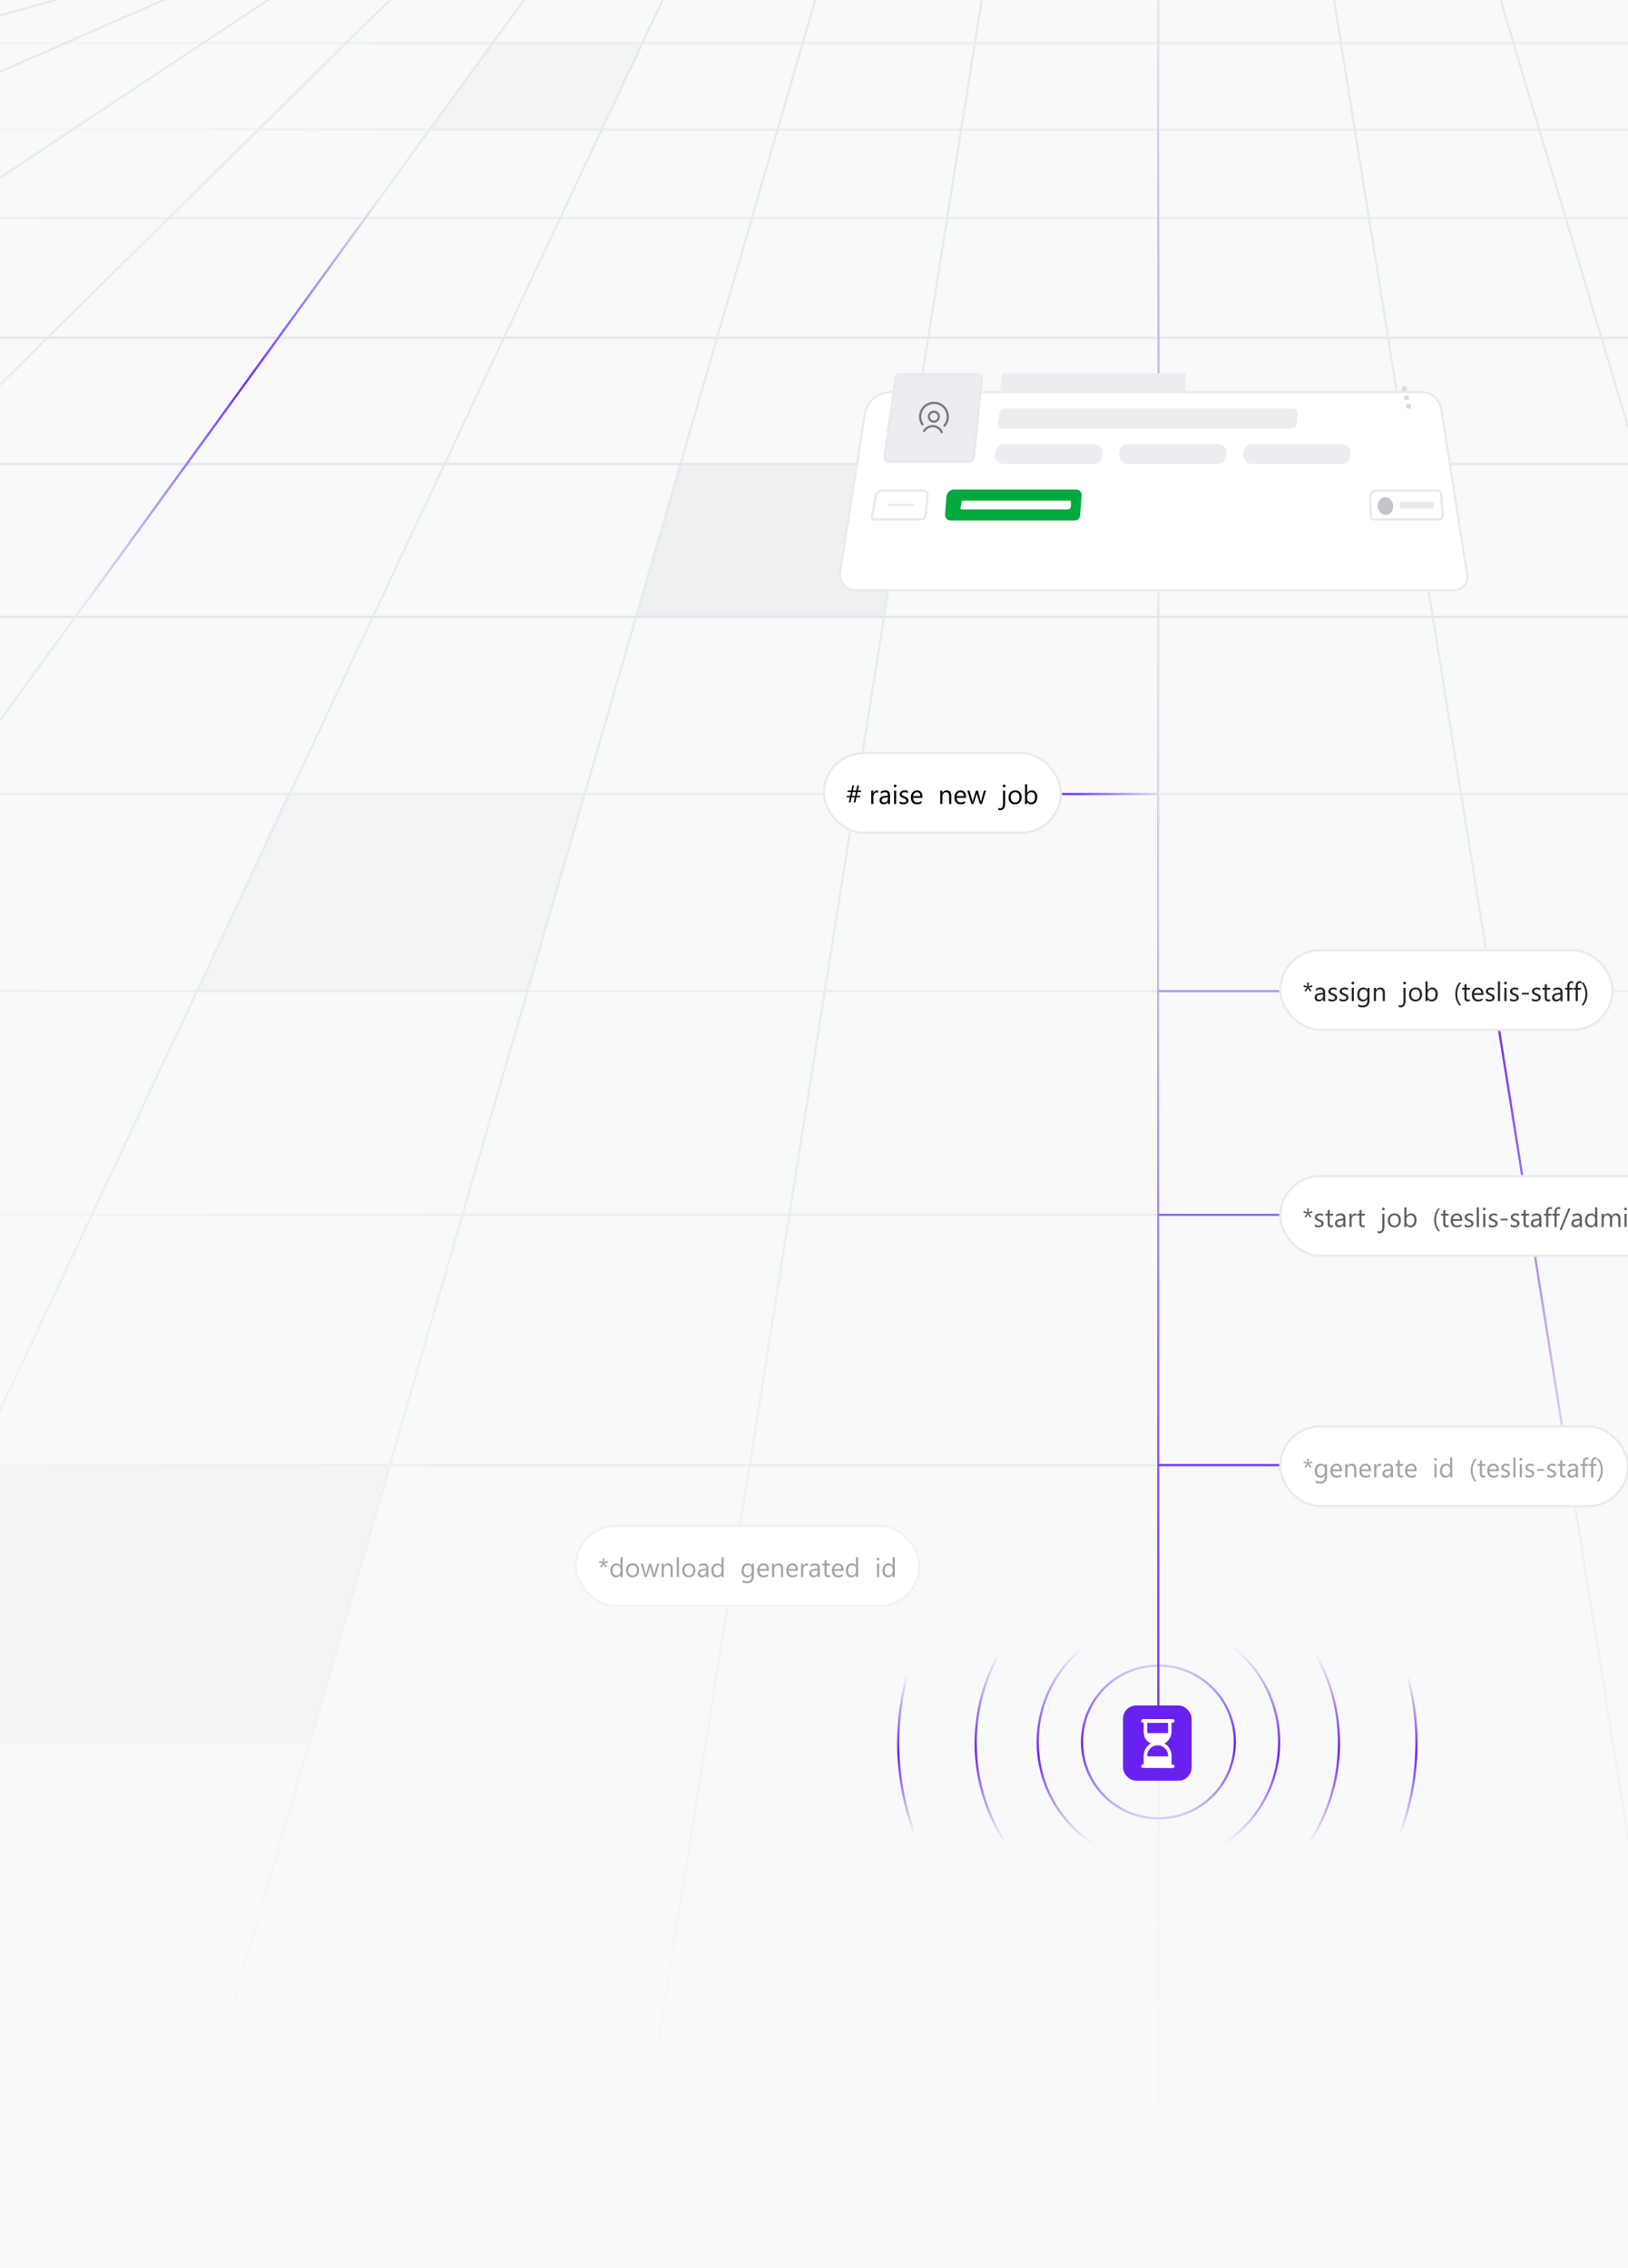 <svg width="735" height="1024" viewBox="0 0 735 1024" fill="none" xmlns="http://www.w3.org/2000/svg">
<g clip-path="url(#clip0_1_282)">
<rect width="735" height="1024" fill="#F8F9FA"/>
<rect width="2608.5" height="1931" transform="translate(-1873)" fill="#F8F9FA"/>
<path d="M194 58.5L222.5 19.5H290L271.5 58.5H194Z" fill="#F3F4F6" stroke="#ECEEF0"/>
<path d="M410 209.5H307.5L287.174 278.5H399L410 209.5Z" fill="#EFF0F2" stroke="#E4E6E9"/>
<path d="M130.5 358.5L89 447.5H238L264 358.5H130.5Z" fill="#F3F4F6" stroke="#E4E6E9"/>
<path d="M176 661.5H-2.5V787.5H139.5L176 661.5Z" fill="#F3F4F6" stroke="#E4E6E9"/>
<line x1="737.001" y1="19.5" x2="-1012" y2="19.5" stroke="url(#paint0_linear_1_282)"/>
<path d="M737.001 58.5L-1012 58.5" stroke="url(#paint1_linear_1_282)"/>
<line x1="737.001" y1="98.5" x2="-1012" y2="98.5" stroke="url(#paint2_linear_1_282)"/>
<line x1="737.001" y1="152.5" x2="-1012" y2="152.5" stroke="#E4E6E9"/>
<line x1="740" y1="209.5" x2="-1009" y2="209.5" stroke="#E4E6E9"/>
<line x1="737.001" y1="278.5" x2="-1012" y2="278.5" stroke="#E4E6E9"/>
<line x1="737.001" y1="358.5" x2="-1012" y2="358.5" stroke="url(#paint3_linear_1_282)"/>
<line x1="737" y1="447.5" x2="-1012" y2="447.5" stroke="url(#paint4_linear_1_282)"/>
<line x1="738" y1="548.5" x2="-1011" y2="548.5" stroke="url(#paint5_linear_1_282)"/>
<line x1="738" y1="661.5" x2="-1011" y2="661.5" stroke="url(#paint6_linear_1_282)"/>
<line x1="738" y1="787.5" x2="-1011" y2="787.5" stroke="url(#paint7_linear_1_282)"/>
<line x1="738" y1="935.5" x2="-1011" y2="935.5" stroke="#F8F9FA"/>
<path d="M676 -5L741.5 214.5M601.5 -5L883.5 1757.5M523 -5V1926M444 -5L221.5 1400.5M369.5 -5L21.5 1193.5M301.5 -5L-304.5 1285M238 -2L-698 1285M178 -2L-846.5 1009M124 -2C-601.594 479.126 -999.406 748.874 -1725 1230M78.5 -2L-152 99M32 -2L-117.5 40M-23 -2L-152 11" stroke="url(#paint8_linear_1_282)"/>
<circle cx="523" cy="786.5" r="34.5" stroke="url(#paint9_linear_1_282)"/>
<circle cx="523" cy="786.5" r="54.5" stroke="url(#paint10_linear_1_282)"/>
<circle cx="522.5" cy="787" r="82" stroke="url(#paint11_linear_1_282)"/>
<circle cx="522.5" cy="787" r="117" stroke="url(#paint12_linear_1_282)"/>
<path d="M37.5 274L171 90" stroke="url(#paint13_linear_1_282)"/>
<path d="M523 787.5V274" stroke="url(#paint14_linear_1_282)"/>
<path d="M523 244V2" stroke="url(#paint15_linear_1_282)"/>
<path d="M674 447.5L708 661.5" stroke="url(#paint16_linear_1_282)"/>
<g filter="url(#filter0_d_1_282)">
<path d="M392.413 168.145L381.264 239.418C380.6 243.664 383.883 247.5 388.18 247.5H658.488C662.172 247.5 664.986 244.212 664.416 240.573L652.69 165.609C652.005 161.229 648.232 158 643.798 158H404.269C398.357 158 393.327 162.305 392.413 168.145Z" fill="white" stroke="#E8EBED"/>
</g>
<path d="M399.317 206.224L404.26 170.724C404.398 169.736 405.243 169 406.241 169H441.287C442.471 169 443.396 170.023 443.277 171.202L439.682 206.701C439.579 207.723 438.719 208.5 437.692 208.5H401.298C400.084 208.5 399.149 207.427 399.317 206.224Z" fill="#ECEDF0" stroke="#E7EAEC"/>
<path d="M421.482 190.368C422.722 190.447 423.791 189.505 423.87 188.265C423.948 187.025 423.006 185.956 421.766 185.877C420.526 185.799 419.457 186.74 419.379 187.98C419.3 189.221 420.242 190.29 421.482 190.368Z" stroke="#000001" stroke-opacity="0.49" stroke-linecap="round" stroke-linejoin="round"/>
<path d="M425.19 195.112C424.858 194.355 424.325 193.704 423.648 193.23C422.971 192.756 422.176 192.478 421.352 192.426C420.527 192.373 419.704 192.549 418.972 192.934C418.241 193.319 417.63 193.897 417.206 194.606" stroke="#000001" stroke-opacity="0.49" stroke-linecap="round" stroke-linejoin="round"/>
<path d="M426.373 192.241C427.14 191.362 427.646 190.286 427.833 189.135C428.02 187.984 427.881 186.803 427.432 185.727C426.983 184.65 426.242 183.721 425.292 183.044C424.343 182.366 423.222 181.969 422.058 181.895C420.894 181.821 419.733 182.075 418.706 182.627C417.678 183.179 416.826 184.007 416.245 185.018C415.663 186.03 415.377 187.183 415.417 188.349C415.458 189.515 415.823 190.646 416.473 191.614" stroke="#000001" stroke-opacity="0.49" stroke-linecap="round" stroke-linejoin="round"/>
<path d="M401 228H412.5" stroke="#E7EAEC"/>
<path d="M395.34 223.983L393.705 233.328C393.598 233.94 394.069 234.5 394.69 234.5H415.847C416.871 234.5 417.73 233.726 417.836 232.707L418.771 223.707C418.894 222.527 417.968 221.5 416.782 221.5H398.295C396.837 221.5 395.591 222.547 395.34 223.983Z" stroke="#E7EAEC"/>
<path d="M427.787 224.27L427.166 232.347C427.076 233.508 427.995 234.5 429.16 234.5H485.148C486.193 234.5 487.062 233.695 487.142 232.653L487.834 223.653C487.924 222.492 487.005 221.5 485.84 221.5H430.778C429.21 221.5 427.907 222.707 427.787 224.27Z" fill="#00A93E" stroke="#00A93E"/>
<path d="M433.656 226.344L433.182 229.344C433.087 229.951 433.556 230.5 434.17 230.5H482C483.105 230.5 484 229.605 484 228.5V226.5C484 225.948 483.552 225.5 483 225.5H434.644C434.152 225.5 433.733 225.858 433.656 226.344Z" fill="white" stroke="#00A93E"/>
<path d="M452.401 169.39C452.457 168.883 452.885 168.5 453.395 168.5H534.443C535.017 168.5 535.473 168.982 535.441 169.555L535.052 176.555C535.023 177.085 534.585 177.5 534.054 177.5H452.617C452.021 177.5 451.558 176.982 451.623 176.39L452.401 169.39Z" fill="#ECEDF0"/>
<path d="M451.323 186.146C451.494 185.193 452.323 184.5 453.291 184.5H583.812C584.987 184.5 585.909 185.509 585.804 186.679L585.354 191.679C585.262 192.71 584.397 193.5 583.362 193.5H452.392C451.146 193.5 450.203 192.373 450.423 191.146L451.323 186.146Z" fill="#ECEDF0"/>
<path d="M449.341 204.241C449.477 202.137 451.224 200.5 453.332 200.5H493.868C496.128 200.5 497.939 202.371 497.866 204.63L497.834 205.63C497.764 207.787 495.995 209.5 493.836 209.5H453.268C450.957 209.5 449.127 207.547 449.276 205.241L449.341 204.241Z" fill="#ECEDF0"/>
<path d="M505.341 204.241C505.477 202.137 507.224 200.5 509.332 200.5H549.868C552.128 200.5 553.939 202.371 553.866 204.63L553.834 205.63C553.764 207.787 551.995 209.5 549.836 209.5H509.268C506.957 209.5 505.127 207.547 505.276 205.241L505.341 204.241Z" fill="#ECEDF0"/>
<path d="M561.341 204.241C561.477 202.137 563.224 200.5 565.332 200.5H605.868C608.128 200.5 609.939 202.371 609.866 204.63L609.834 205.63C609.764 207.787 607.995 209.5 605.836 209.5H565.268C562.957 209.5 561.127 207.547 561.276 205.241L561.341 204.241Z" fill="#ECEDF0"/>
<path d="M632 228H647.333" stroke="#E7EAEC" stroke-width="3"/>
<path d="M618.62 224.615L618.963 233.538C618.984 234.075 619.425 234.5 619.962 234.5H649.34C650.505 234.5 651.424 233.508 651.334 232.347L650.642 223.347C650.562 222.305 649.693 221.5 648.648 221.5H621.618C619.916 221.5 618.554 222.914 618.62 224.615Z" stroke="#E7EAEC"/>
<ellipse cx="625.5" cy="228.5" rx="3.5" ry="4" transform="rotate(-7.974 625.5 228.5)" fill="#C2C4C7"/>
<rect x="633" y="174.5" width="2" height="2" fill="#D9D9D9"/>
<rect x="634" y="178.5" width="2" height="2" fill="#D9D9D9"/>
<rect x="635" y="182.5" width="2" height="2" fill="#D9D9D9"/>
<path d="M523 447.5H578" stroke="#B096F4"/>
<path d="M523 548.5H578" stroke="#9268F9"/>
<path d="M523 661.5H578" stroke="#753CFD"/>
<path d="M479 358.5L523 358.5" stroke="url(#paint17_linear_1_282)"/>
<rect x="372" y="340" width="107" height="36" rx="18" fill="white"/>
<rect x="372" y="340" width="107" height="36" rx="18" stroke="#E8EBED"/>
<path d="M388.832 356.953L388.697 357.574H387.168L386.799 359.332H388.445L388.287 359.953H386.676L386.16 362.279H385.422L385.926 359.953H384.461L383.969 362.279H383.236L383.729 359.953H382.193L382.311 359.332H383.863L384.221 357.574H382.598L382.721 356.953H384.344L384.836 354.598H385.574L385.082 356.953H386.559L387.062 354.598H387.783L387.291 356.953H388.832ZM386.441 357.574H384.965L384.578 359.332H386.066L386.441 357.574ZM396.484 357.973C396.316 357.844 396.074 357.779 395.758 357.779C395.348 357.779 395.004 357.973 394.727 358.359C394.453 358.746 394.316 359.273 394.316 359.941V363H393.355V357H394.316V358.236H394.34C394.477 357.814 394.686 357.486 394.967 357.252C395.248 357.014 395.562 356.895 395.91 356.895C396.16 356.895 396.352 356.922 396.484 356.977V357.973ZM401.822 363H400.861V362.062H400.838C400.42 362.781 399.805 363.141 398.992 363.141C398.395 363.141 397.926 362.982 397.586 362.666C397.25 362.35 397.082 361.93 397.082 361.406C397.082 360.285 397.742 359.633 399.062 359.449L400.861 359.197C400.861 358.178 400.449 357.668 399.625 357.668C398.902 357.668 398.25 357.914 397.668 358.406V357.422C398.258 357.047 398.938 356.859 399.707 356.859C401.117 356.859 401.822 357.605 401.822 359.098V363ZM400.861 359.965L399.414 360.164C398.969 360.227 398.633 360.338 398.406 360.498C398.18 360.654 398.066 360.934 398.066 361.336C398.066 361.629 398.17 361.869 398.377 362.057C398.588 362.24 398.867 362.332 399.215 362.332C399.691 362.332 400.084 362.166 400.393 361.834C400.705 361.498 400.861 361.074 400.861 360.562V359.965ZM404.125 355.477C403.953 355.477 403.807 355.418 403.686 355.301C403.564 355.184 403.504 355.035 403.504 354.855C403.504 354.676 403.564 354.527 403.686 354.41C403.807 354.289 403.953 354.229 404.125 354.229C404.301 354.229 404.449 354.289 404.57 354.41C404.695 354.527 404.758 354.676 404.758 354.855C404.758 355.027 404.695 355.174 404.57 355.295C404.449 355.416 404.301 355.477 404.125 355.477ZM404.594 363H403.633V357H404.594V363ZM406.176 362.783V361.752C406.699 362.139 407.275 362.332 407.904 362.332C408.748 362.332 409.17 362.051 409.17 361.488C409.17 361.328 409.133 361.193 409.059 361.084C408.988 360.971 408.891 360.871 408.766 360.785C408.645 360.699 408.5 360.623 408.332 360.557C408.168 360.486 407.99 360.414 407.799 360.34C407.533 360.234 407.299 360.129 407.096 360.023C406.896 359.914 406.729 359.793 406.592 359.66C406.459 359.523 406.357 359.369 406.287 359.197C406.221 359.025 406.188 358.824 406.188 358.594C406.188 358.312 406.252 358.064 406.381 357.85C406.51 357.631 406.682 357.449 406.896 357.305C407.111 357.156 407.355 357.045 407.629 356.971C407.906 356.896 408.191 356.859 408.484 356.859C409.004 356.859 409.469 356.949 409.879 357.129V358.102C409.438 357.812 408.93 357.668 408.355 357.668C408.176 357.668 408.014 357.689 407.869 357.732C407.725 357.771 407.6 357.828 407.494 357.902C407.393 357.977 407.312 358.066 407.254 358.172C407.199 358.273 407.172 358.387 407.172 358.512C407.172 358.668 407.199 358.799 407.254 358.904C407.312 359.01 407.396 359.104 407.506 359.186C407.615 359.268 407.748 359.342 407.904 359.408C408.061 359.475 408.238 359.547 408.438 359.625C408.703 359.727 408.941 359.832 409.152 359.941C409.363 360.047 409.543 360.168 409.691 360.305C409.84 360.438 409.953 360.592 410.031 360.768C410.113 360.943 410.154 361.152 410.154 361.395C410.154 361.691 410.088 361.949 409.955 362.168C409.826 362.387 409.652 362.568 409.434 362.713C409.215 362.857 408.963 362.965 408.678 363.035C408.393 363.105 408.094 363.141 407.781 363.141C407.164 363.141 406.629 363.021 406.176 362.783ZM416.459 360.24H412.223C412.238 360.908 412.418 361.424 412.762 361.787C413.105 362.15 413.578 362.332 414.18 362.332C414.855 362.332 415.477 362.109 416.043 361.664V362.566C415.516 362.949 414.818 363.141 413.951 363.141C413.104 363.141 412.438 362.869 411.953 362.326C411.469 361.779 411.227 361.012 411.227 360.023C411.227 359.09 411.49 358.33 412.018 357.744C412.549 357.154 413.207 356.859 413.992 356.859C414.777 356.859 415.385 357.113 415.814 357.621C416.244 358.129 416.459 358.834 416.459 359.736V360.24ZM415.475 359.426C415.471 358.871 415.336 358.439 415.07 358.131C414.809 357.822 414.443 357.668 413.975 357.668C413.521 357.668 413.137 357.83 412.82 358.154C412.504 358.479 412.309 358.902 412.234 359.426H415.475ZM429.484 363H428.523V359.578C428.523 358.305 428.059 357.668 427.129 357.668C426.648 357.668 426.25 357.85 425.934 358.213C425.621 358.572 425.465 359.027 425.465 359.578V363H424.504V357H425.465V357.996H425.488C425.941 357.238 426.598 356.859 427.457 356.859C428.113 356.859 428.615 357.072 428.963 357.498C429.311 357.92 429.484 358.531 429.484 359.332V363ZM436.123 360.24H431.887C431.902 360.908 432.082 361.424 432.426 361.787C432.77 362.15 433.242 362.332 433.844 362.332C434.52 362.332 435.141 362.109 435.707 361.664V362.566C435.18 362.949 434.482 363.141 433.615 363.141C432.768 363.141 432.102 362.869 431.617 362.326C431.133 361.779 430.891 361.012 430.891 360.023C430.891 359.09 431.154 358.33 431.682 357.744C432.213 357.154 432.871 356.859 433.656 356.859C434.441 356.859 435.049 357.113 435.479 357.621C435.908 358.129 436.123 358.834 436.123 359.736V360.24ZM435.139 359.426C435.135 358.871 435 358.439 434.734 358.131C434.473 357.822 434.107 357.668 433.639 357.668C433.186 357.668 432.801 357.83 432.484 358.154C432.168 358.479 431.973 358.902 431.898 359.426H435.139ZM445.141 357L443.342 363H442.346L441.109 358.705C441.062 358.541 441.031 358.355 441.016 358.148H440.992C440.98 358.289 440.939 358.471 440.869 358.693L439.527 363H438.566L436.75 357H437.758L439 361.512C439.039 361.648 439.066 361.828 439.082 362.051H439.129C439.141 361.879 439.176 361.695 439.234 361.5L440.617 357H441.496L442.738 361.523C442.777 361.668 442.807 361.848 442.826 362.062H442.873C442.881 361.91 442.914 361.73 442.973 361.523L444.191 357H445.141ZM453.801 362.748C453.801 363.732 453.602 364.49 453.203 365.021C452.809 365.557 452.242 365.824 451.504 365.824C451.23 365.824 450.965 365.762 450.707 365.637V364.74C450.996 364.916 451.27 365.004 451.527 365.004C452.402 365.004 452.84 364.305 452.84 362.906V357H453.801V362.748ZM453.332 355.477C453.16 355.477 453.014 355.418 452.893 355.301C452.771 355.184 452.711 355.035 452.711 354.855C452.711 354.676 452.771 354.527 452.893 354.41C453.014 354.289 453.16 354.229 453.332 354.229C453.508 354.229 453.656 354.289 453.777 354.41C453.902 354.527 453.965 354.676 453.965 354.855C453.965 355.027 453.902 355.174 453.777 355.295C453.656 355.416 453.508 355.477 453.332 355.477ZM458.254 363.141C457.367 363.141 456.658 362.861 456.127 362.303C455.6 361.74 455.336 360.996 455.336 360.07C455.336 359.062 455.611 358.275 456.162 357.709C456.713 357.143 457.457 356.859 458.395 356.859C459.289 356.859 459.986 357.135 460.486 357.686C460.99 358.236 461.242 359 461.242 359.977C461.242 360.934 460.971 361.701 460.428 362.279C459.889 362.854 459.164 363.141 458.254 363.141ZM458.324 357.668C457.707 357.668 457.219 357.879 456.859 358.301C456.5 358.719 456.32 359.297 456.32 360.035C456.32 360.746 456.502 361.307 456.865 361.717C457.229 362.127 457.715 362.332 458.324 362.332C458.945 362.332 459.422 362.131 459.754 361.729C460.09 361.326 460.258 360.754 460.258 360.012C460.258 359.262 460.09 358.684 459.754 358.277C459.422 357.871 458.945 357.668 458.324 357.668ZM463.762 362.133H463.738V363H462.777V354.117H463.738V358.055H463.762C464.234 357.258 464.926 356.859 465.836 356.859C466.605 356.859 467.207 357.129 467.641 357.668C468.078 358.203 468.297 358.922 468.297 359.824C468.297 360.828 468.053 361.633 467.564 362.238C467.076 362.84 466.408 363.141 465.561 363.141C464.768 363.141 464.168 362.805 463.762 362.133ZM463.738 359.713V360.551C463.738 361.047 463.898 361.469 464.219 361.816C464.543 362.16 464.953 362.332 465.449 362.332C466.031 362.332 466.486 362.109 466.814 361.664C467.146 361.219 467.312 360.6 467.312 359.807C467.312 359.139 467.158 358.615 466.85 358.236C466.541 357.857 466.123 357.668 465.596 357.668C465.037 357.668 464.588 357.863 464.248 358.254C463.908 358.641 463.738 359.127 463.738 359.713Z" fill="black"/>
<rect x="578" y="429" width="150" height="36" rx="18" fill="white"/>
<rect x="578" y="429" width="150" height="36" rx="18" stroke="#E8EBED"/>
<path d="M592.57 445.531L590.965 445.859L592.078 447.283L591.434 447.729L590.52 446.176L589.594 447.729L588.949 447.283L590.062 445.859L588.445 445.531L588.709 444.799L590.244 445.379L590.109 443.598H590.918L590.783 445.379L592.324 444.799L592.57 445.531ZM598.271 452H597.311V451.062H597.287C596.869 451.781 596.254 452.141 595.441 452.141C594.844 452.141 594.375 451.982 594.035 451.666C593.699 451.35 593.531 450.93 593.531 450.406C593.531 449.285 594.191 448.633 595.512 448.449L597.311 448.197C597.311 447.178 596.898 446.668 596.074 446.668C595.352 446.668 594.699 446.914 594.117 447.406V446.422C594.707 446.047 595.387 445.859 596.156 445.859C597.566 445.859 598.271 446.605 598.271 448.098V452ZM597.311 448.965L595.863 449.164C595.418 449.227 595.082 449.338 594.855 449.498C594.629 449.654 594.516 449.934 594.516 450.336C594.516 450.629 594.619 450.869 594.826 451.057C595.037 451.24 595.316 451.332 595.664 451.332C596.141 451.332 596.533 451.166 596.842 450.834C597.154 450.498 597.311 450.074 597.311 449.562V448.965ZM599.719 451.783V450.752C600.242 451.139 600.818 451.332 601.447 451.332C602.291 451.332 602.713 451.051 602.713 450.488C602.713 450.328 602.676 450.193 602.602 450.084C602.531 449.971 602.434 449.871 602.309 449.785C602.188 449.699 602.043 449.623 601.875 449.557C601.711 449.486 601.533 449.414 601.342 449.34C601.076 449.234 600.842 449.129 600.639 449.023C600.439 448.914 600.271 448.793 600.135 448.66C600.002 448.523 599.9 448.369 599.83 448.197C599.764 448.025 599.73 447.824 599.73 447.594C599.73 447.312 599.795 447.064 599.924 446.85C600.053 446.631 600.225 446.449 600.439 446.305C600.654 446.156 600.898 446.045 601.172 445.971C601.449 445.896 601.734 445.859 602.027 445.859C602.547 445.859 603.012 445.949 603.422 446.129V447.102C602.98 446.812 602.473 446.668 601.898 446.668C601.719 446.668 601.557 446.689 601.412 446.732C601.268 446.771 601.143 446.828 601.037 446.902C600.936 446.977 600.855 447.066 600.797 447.172C600.742 447.273 600.715 447.387 600.715 447.512C600.715 447.668 600.742 447.799 600.797 447.904C600.855 448.01 600.939 448.104 601.049 448.186C601.158 448.268 601.291 448.342 601.447 448.408C601.604 448.475 601.781 448.547 601.98 448.625C602.246 448.727 602.484 448.832 602.695 448.941C602.906 449.047 603.086 449.168 603.234 449.305C603.383 449.438 603.496 449.592 603.574 449.768C603.656 449.943 603.697 450.152 603.697 450.395C603.697 450.691 603.631 450.949 603.498 451.168C603.369 451.387 603.195 451.568 602.977 451.713C602.758 451.857 602.506 451.965 602.221 452.035C601.936 452.105 601.637 452.141 601.324 452.141C600.707 452.141 600.172 452.021 599.719 451.783ZM604.816 451.783V450.752C605.34 451.139 605.916 451.332 606.545 451.332C607.389 451.332 607.811 451.051 607.811 450.488C607.811 450.328 607.773 450.193 607.699 450.084C607.629 449.971 607.531 449.871 607.406 449.785C607.285 449.699 607.141 449.623 606.973 449.557C606.809 449.486 606.631 449.414 606.439 449.34C606.174 449.234 605.939 449.129 605.736 449.023C605.537 448.914 605.369 448.793 605.232 448.66C605.1 448.523 604.998 448.369 604.928 448.197C604.861 448.025 604.828 447.824 604.828 447.594C604.828 447.312 604.893 447.064 605.021 446.85C605.15 446.631 605.322 446.449 605.537 446.305C605.752 446.156 605.996 446.045 606.27 445.971C606.547 445.896 606.832 445.859 607.125 445.859C607.645 445.859 608.109 445.949 608.52 446.129V447.102C608.078 446.812 607.57 446.668 606.996 446.668C606.816 446.668 606.654 446.689 606.51 446.732C606.365 446.771 606.24 446.828 606.135 446.902C606.033 446.977 605.953 447.066 605.895 447.172C605.84 447.273 605.812 447.387 605.812 447.512C605.812 447.668 605.84 447.799 605.895 447.904C605.953 448.01 606.037 448.104 606.146 448.186C606.256 448.268 606.389 448.342 606.545 448.408C606.701 448.475 606.879 448.547 607.078 448.625C607.344 448.727 607.582 448.832 607.793 448.941C608.004 449.047 608.184 449.168 608.332 449.305C608.48 449.438 608.594 449.592 608.672 449.768C608.754 449.943 608.795 450.152 608.795 450.395C608.795 450.691 608.729 450.949 608.596 451.168C608.467 451.387 608.293 451.568 608.074 451.713C607.855 451.857 607.604 451.965 607.318 452.035C607.033 452.105 606.734 452.141 606.422 452.141C605.805 452.141 605.27 452.021 604.816 451.783ZM610.77 444.477C610.598 444.477 610.451 444.418 610.33 444.301C610.209 444.184 610.148 444.035 610.148 443.855C610.148 443.676 610.209 443.527 610.33 443.41C610.451 443.289 610.598 443.229 610.77 443.229C610.945 443.229 611.094 443.289 611.215 443.41C611.34 443.527 611.402 443.676 611.402 443.855C611.402 444.027 611.34 444.174 611.215 444.295C611.094 444.416 610.945 444.477 610.77 444.477ZM611.238 452H610.277V446H611.238V452ZM618.305 451.52C618.305 453.723 617.25 454.824 615.141 454.824C614.398 454.824 613.75 454.684 613.195 454.402V453.441C613.871 453.816 614.516 454.004 615.129 454.004C616.605 454.004 617.344 453.219 617.344 451.648V450.992H617.32C616.863 451.758 616.176 452.141 615.258 452.141C614.512 452.141 613.91 451.875 613.453 451.344C613 450.809 612.773 450.092 612.773 449.193C612.773 448.174 613.018 447.363 613.506 446.762C613.998 446.16 614.67 445.859 615.521 445.859C616.33 445.859 616.93 446.184 617.32 446.832H617.344V446H618.305V451.52ZM617.344 449.287V448.402C617.344 447.926 617.182 447.518 616.857 447.178C616.537 446.838 616.137 446.668 615.656 446.668C615.062 446.668 614.598 446.885 614.262 447.318C613.926 447.748 613.758 448.352 613.758 449.129C613.758 449.797 613.918 450.332 614.238 450.734C614.562 451.133 614.99 451.332 615.521 451.332C616.061 451.332 616.498 451.141 616.834 450.758C617.174 450.375 617.344 449.885 617.344 449.287ZM625.23 452H624.27V448.578C624.27 447.305 623.805 446.668 622.875 446.668C622.395 446.668 621.996 446.85 621.68 447.213C621.367 447.572 621.211 448.027 621.211 448.578V452H620.25V446H621.211V446.996H621.234C621.688 446.238 622.344 445.859 623.203 445.859C623.859 445.859 624.361 446.072 624.709 446.498C625.057 446.92 625.23 447.531 625.23 448.332V452ZM634.594 451.748C634.594 452.732 634.395 453.49 633.996 454.021C633.602 454.557 633.035 454.824 632.297 454.824C632.023 454.824 631.758 454.762 631.5 454.637V453.74C631.789 453.916 632.062 454.004 632.32 454.004C633.195 454.004 633.633 453.305 633.633 451.906V446H634.594V451.748ZM634.125 444.477C633.953 444.477 633.807 444.418 633.686 444.301C633.564 444.184 633.504 444.035 633.504 443.855C633.504 443.676 633.564 443.527 633.686 443.41C633.807 443.289 633.953 443.229 634.125 443.229C634.301 443.229 634.449 443.289 634.57 443.41C634.695 443.527 634.758 443.676 634.758 443.855C634.758 444.027 634.695 444.174 634.57 444.295C634.449 444.416 634.301 444.477 634.125 444.477ZM639.047 452.141C638.16 452.141 637.451 451.861 636.92 451.303C636.393 450.74 636.129 449.996 636.129 449.07C636.129 448.062 636.404 447.275 636.955 446.709C637.506 446.143 638.25 445.859 639.188 445.859C640.082 445.859 640.779 446.135 641.279 446.686C641.783 447.236 642.035 448 642.035 448.977C642.035 449.934 641.764 450.701 641.221 451.279C640.682 451.854 639.957 452.141 639.047 452.141ZM639.117 446.668C638.5 446.668 638.012 446.879 637.652 447.301C637.293 447.719 637.113 448.297 637.113 449.035C637.113 449.746 637.295 450.307 637.658 450.717C638.021 451.127 638.508 451.332 639.117 451.332C639.738 451.332 640.215 451.131 640.547 450.729C640.883 450.326 641.051 449.754 641.051 449.012C641.051 448.262 640.883 447.684 640.547 447.277C640.215 446.871 639.738 446.668 639.117 446.668ZM644.555 451.133H644.531V452H643.57V443.117H644.531V447.055H644.555C645.027 446.258 645.719 445.859 646.629 445.859C647.398 445.859 648 446.129 648.434 446.668C648.871 447.203 649.09 447.922 649.09 448.824C649.09 449.828 648.846 450.633 648.357 451.238C647.869 451.84 647.201 452.141 646.354 452.141C645.561 452.141 644.961 451.805 644.555 451.133ZM644.531 448.713V449.551C644.531 450.047 644.691 450.469 645.012 450.816C645.336 451.16 645.746 451.332 646.242 451.332C646.824 451.332 647.279 451.109 647.607 450.664C647.939 450.219 648.105 449.6 648.105 448.807C648.105 448.139 647.951 447.615 647.643 447.236C647.334 446.857 646.916 446.668 646.389 446.668C645.83 446.668 645.381 446.863 645.041 447.254C644.701 447.641 644.531 448.127 644.531 448.713ZM659.73 453.91H658.875C657.664 452.527 657.059 450.822 657.059 448.795C657.059 446.76 657.664 445.027 658.875 443.598H659.742C658.516 445.082 657.902 446.811 657.902 448.783C657.902 450.74 658.512 452.449 659.73 453.91ZM663.615 451.941C663.389 452.066 663.09 452.129 662.719 452.129C661.668 452.129 661.143 451.543 661.143 450.371V446.82H660.111V446H661.143V444.535L662.104 444.225V446H663.615V446.82H662.104V450.201C662.104 450.604 662.172 450.891 662.309 451.062C662.445 451.234 662.672 451.32 662.988 451.32C663.23 451.32 663.439 451.254 663.615 451.121V451.941ZM669.721 449.24H665.484C665.5 449.908 665.68 450.424 666.023 450.787C666.367 451.15 666.84 451.332 667.441 451.332C668.117 451.332 668.738 451.109 669.305 450.664V451.566C668.777 451.949 668.08 452.141 667.213 452.141C666.365 452.141 665.699 451.869 665.215 451.326C664.73 450.779 664.488 450.012 664.488 449.023C664.488 448.09 664.752 447.33 665.279 446.744C665.811 446.154 666.469 445.859 667.254 445.859C668.039 445.859 668.646 446.113 669.076 446.621C669.506 447.129 669.721 447.834 669.721 448.736V449.24ZM668.736 448.426C668.732 447.871 668.598 447.439 668.332 447.131C668.07 446.822 667.705 446.668 667.236 446.668C666.783 446.668 666.398 446.83 666.082 447.154C665.766 447.479 665.57 447.902 665.496 448.426H668.736ZM670.816 451.783V450.752C671.34 451.139 671.916 451.332 672.545 451.332C673.389 451.332 673.811 451.051 673.811 450.488C673.811 450.328 673.773 450.193 673.699 450.084C673.629 449.971 673.531 449.871 673.406 449.785C673.285 449.699 673.141 449.623 672.973 449.557C672.809 449.486 672.631 449.414 672.439 449.34C672.174 449.234 671.939 449.129 671.736 449.023C671.537 448.914 671.369 448.793 671.232 448.66C671.1 448.523 670.998 448.369 670.928 448.197C670.861 448.025 670.828 447.824 670.828 447.594C670.828 447.312 670.893 447.064 671.021 446.85C671.15 446.631 671.322 446.449 671.537 446.305C671.752 446.156 671.996 446.045 672.27 445.971C672.547 445.896 672.832 445.859 673.125 445.859C673.645 445.859 674.109 445.949 674.52 446.129V447.102C674.078 446.812 673.57 446.668 672.996 446.668C672.816 446.668 672.654 446.689 672.51 446.732C672.365 446.771 672.24 446.828 672.135 446.902C672.033 446.977 671.953 447.066 671.895 447.172C671.84 447.273 671.812 447.387 671.812 447.512C671.812 447.668 671.84 447.799 671.895 447.904C671.953 448.01 672.037 448.104 672.146 448.186C672.256 448.268 672.389 448.342 672.545 448.408C672.701 448.475 672.879 448.547 673.078 448.625C673.344 448.727 673.582 448.832 673.793 448.941C674.004 449.047 674.184 449.168 674.332 449.305C674.48 449.438 674.594 449.592 674.672 449.768C674.754 449.943 674.795 450.152 674.795 450.395C674.795 450.691 674.729 450.949 674.596 451.168C674.467 451.387 674.293 451.568 674.074 451.713C673.855 451.857 673.604 451.965 673.318 452.035C673.033 452.105 672.734 452.141 672.422 452.141C671.805 452.141 671.27 452.021 670.816 451.783ZM677.238 452H676.277V443.117H677.238V452ZM679.676 444.477C679.504 444.477 679.357 444.418 679.236 444.301C679.115 444.184 679.055 444.035 679.055 443.855C679.055 443.676 679.115 443.527 679.236 443.41C679.357 443.289 679.504 443.229 679.676 443.229C679.852 443.229 680 443.289 680.121 443.41C680.246 443.527 680.309 443.676 680.309 443.855C680.309 444.027 680.246 444.174 680.121 444.295C680 444.416 679.852 444.477 679.676 444.477ZM680.145 452H679.184V446H680.145V452ZM681.727 451.783V450.752C682.25 451.139 682.826 451.332 683.455 451.332C684.299 451.332 684.721 451.051 684.721 450.488C684.721 450.328 684.684 450.193 684.609 450.084C684.539 449.971 684.441 449.871 684.316 449.785C684.195 449.699 684.051 449.623 683.883 449.557C683.719 449.486 683.541 449.414 683.35 449.34C683.084 449.234 682.85 449.129 682.646 449.023C682.447 448.914 682.279 448.793 682.143 448.66C682.01 448.523 681.908 448.369 681.838 448.197C681.771 448.025 681.738 447.824 681.738 447.594C681.738 447.312 681.803 447.064 681.932 446.85C682.061 446.631 682.232 446.449 682.447 446.305C682.662 446.156 682.906 446.045 683.18 445.971C683.457 445.896 683.742 445.859 684.035 445.859C684.555 445.859 685.02 445.949 685.43 446.129V447.102C684.988 446.812 684.48 446.668 683.906 446.668C683.727 446.668 683.564 446.689 683.42 446.732C683.275 446.771 683.15 446.828 683.045 446.902C682.943 446.977 682.863 447.066 682.805 447.172C682.75 447.273 682.723 447.387 682.723 447.512C682.723 447.668 682.75 447.799 682.805 447.904C682.863 448.01 682.947 448.104 683.057 448.186C683.166 448.268 683.299 448.342 683.455 448.408C683.611 448.475 683.789 448.547 683.988 448.625C684.254 448.727 684.492 448.832 684.703 448.941C684.914 449.047 685.094 449.168 685.242 449.305C685.391 449.438 685.504 449.592 685.582 449.768C685.664 449.943 685.705 450.152 685.705 450.395C685.705 450.691 685.639 450.949 685.506 451.168C685.377 451.387 685.203 451.568 684.984 451.713C684.766 451.857 684.514 451.965 684.229 452.035C683.943 452.105 683.645 452.141 683.332 452.141C682.715 452.141 682.18 452.021 681.727 451.783ZM690.258 449.035H687.059V448.279H690.258V449.035ZM691.629 451.783V450.752C692.152 451.139 692.729 451.332 693.357 451.332C694.201 451.332 694.623 451.051 694.623 450.488C694.623 450.328 694.586 450.193 694.512 450.084C694.441 449.971 694.344 449.871 694.219 449.785C694.098 449.699 693.953 449.623 693.785 449.557C693.621 449.486 693.443 449.414 693.252 449.34C692.986 449.234 692.752 449.129 692.549 449.023C692.35 448.914 692.182 448.793 692.045 448.66C691.912 448.523 691.811 448.369 691.74 448.197C691.674 448.025 691.641 447.824 691.641 447.594C691.641 447.312 691.705 447.064 691.834 446.85C691.963 446.631 692.135 446.449 692.35 446.305C692.564 446.156 692.809 446.045 693.082 445.971C693.359 445.896 693.645 445.859 693.938 445.859C694.457 445.859 694.922 445.949 695.332 446.129V447.102C694.891 446.812 694.383 446.668 693.809 446.668C693.629 446.668 693.467 446.689 693.322 446.732C693.178 446.771 693.053 446.828 692.947 446.902C692.846 446.977 692.766 447.066 692.707 447.172C692.652 447.273 692.625 447.387 692.625 447.512C692.625 447.668 692.652 447.799 692.707 447.904C692.766 448.01 692.85 448.104 692.959 448.186C693.068 448.268 693.201 448.342 693.357 448.408C693.514 448.475 693.691 448.547 693.891 448.625C694.156 448.727 694.395 448.832 694.605 448.941C694.816 449.047 694.996 449.168 695.145 449.305C695.293 449.438 695.406 449.592 695.484 449.768C695.566 449.943 695.607 450.152 695.607 450.395C695.607 450.691 695.541 450.949 695.408 451.168C695.279 451.387 695.105 451.568 694.887 451.713C694.668 451.857 694.416 451.965 694.131 452.035C693.846 452.105 693.547 452.141 693.234 452.141C692.617 452.141 692.082 452.021 691.629 451.783ZM699.873 451.941C699.646 452.066 699.348 452.129 698.977 452.129C697.926 452.129 697.4 451.543 697.4 450.371V446.82H696.369V446H697.4V444.535L698.361 444.225V446H699.873V446.82H698.361V450.201C698.361 450.604 698.43 450.891 698.566 451.062C698.703 451.234 698.93 451.32 699.246 451.32C699.488 451.32 699.697 451.254 699.873 451.121V451.941ZM705.451 452H704.49V451.062H704.467C704.049 451.781 703.434 452.141 702.621 452.141C702.023 452.141 701.555 451.982 701.215 451.666C700.879 451.35 700.711 450.93 700.711 450.406C700.711 449.285 701.371 448.633 702.691 448.449L704.49 448.197C704.49 447.178 704.078 446.668 703.254 446.668C702.531 446.668 701.879 446.914 701.297 447.406V446.422C701.887 446.047 702.566 445.859 703.336 445.859C704.746 445.859 705.451 446.605 705.451 448.098V452ZM704.49 448.965L703.043 449.164C702.598 449.227 702.262 449.338 702.035 449.498C701.809 449.654 701.695 449.934 701.695 450.336C701.695 450.629 701.799 450.869 702.006 451.057C702.217 451.24 702.496 451.332 702.844 451.332C703.32 451.332 703.713 451.166 704.021 450.834C704.334 450.498 704.49 450.074 704.49 449.562V448.965ZM710.227 443.961C710.039 443.855 709.826 443.803 709.588 443.803C708.916 443.803 708.58 444.227 708.58 445.074V446H709.986V446.82H708.58V452H707.625V446.82H706.6V446H707.625V445.027C707.625 444.398 707.807 443.902 708.17 443.539C708.533 443.172 708.986 442.988 709.529 442.988C709.822 442.988 710.055 443.023 710.227 443.094V443.961ZM713.988 443.961C713.801 443.855 713.588 443.803 713.35 443.803C712.678 443.803 712.342 444.227 712.342 445.074V446H713.748V446.82H712.342V452H711.387V446.82H710.361V446H711.387V445.027C711.387 444.398 711.568 443.902 711.932 443.539C712.295 443.172 712.748 442.988 713.291 442.988C713.584 442.988 713.816 443.023 713.988 443.094V443.961ZM714.809 453.91H713.953C715.172 452.449 715.781 450.74 715.781 448.783C715.781 446.811 715.168 445.082 713.941 443.598H714.809C716.027 445.027 716.637 446.76 716.637 448.795C716.637 450.822 716.027 452.527 714.809 453.91Z" fill="black" fill-opacity="0.86"/>
<rect x="578" y="531" width="178" height="36" rx="18" fill="white"/>
<rect x="578" y="531" width="178" height="36" rx="18" stroke="#E8EBED"/>
<path d="M592.57 547.531L590.965 547.859L592.078 549.283L591.434 549.729L590.52 548.176L589.594 549.729L588.949 549.283L590.062 547.859L588.445 547.531L588.709 546.799L590.244 547.379L590.109 545.598H590.918L590.783 547.379L592.324 546.799L592.57 547.531ZM593.613 553.783V552.752C594.137 553.139 594.713 553.332 595.342 553.332C596.186 553.332 596.607 553.051 596.607 552.488C596.607 552.328 596.57 552.193 596.496 552.084C596.426 551.971 596.328 551.871 596.203 551.785C596.082 551.699 595.938 551.623 595.77 551.557C595.605 551.486 595.428 551.414 595.236 551.34C594.971 551.234 594.736 551.129 594.533 551.023C594.334 550.914 594.166 550.793 594.029 550.66C593.896 550.523 593.795 550.369 593.725 550.197C593.658 550.025 593.625 549.824 593.625 549.594C593.625 549.312 593.689 549.064 593.818 548.85C593.947 548.631 594.119 548.449 594.334 548.305C594.549 548.156 594.793 548.045 595.066 547.971C595.344 547.896 595.629 547.859 595.922 547.859C596.441 547.859 596.906 547.949 597.316 548.129V549.102C596.875 548.812 596.367 548.668 595.793 548.668C595.613 548.668 595.451 548.689 595.307 548.732C595.162 548.771 595.037 548.828 594.932 548.902C594.83 548.977 594.75 549.066 594.691 549.172C594.637 549.273 594.609 549.387 594.609 549.512C594.609 549.668 594.637 549.799 594.691 549.904C594.75 550.01 594.834 550.104 594.943 550.186C595.053 550.268 595.186 550.342 595.342 550.408C595.498 550.475 595.676 550.547 595.875 550.625C596.141 550.727 596.379 550.832 596.59 550.941C596.801 551.047 596.98 551.168 597.129 551.305C597.277 551.438 597.391 551.592 597.469 551.768C597.551 551.943 597.592 552.152 597.592 552.395C597.592 552.691 597.525 552.949 597.393 553.168C597.264 553.387 597.09 553.568 596.871 553.713C596.652 553.857 596.4 553.965 596.115 554.035C595.83 554.105 595.531 554.141 595.219 554.141C594.602 554.141 594.066 554.021 593.613 553.783ZM601.857 553.941C601.631 554.066 601.332 554.129 600.961 554.129C599.91 554.129 599.385 553.543 599.385 552.371V548.82H598.354V548H599.385V546.535L600.346 546.225V548H601.857V548.82H600.346V552.201C600.346 552.604 600.414 552.891 600.551 553.062C600.688 553.234 600.914 553.32 601.23 553.32C601.473 553.32 601.682 553.254 601.857 553.121V553.941ZM607.436 554H606.475V553.062H606.451C606.033 553.781 605.418 554.141 604.605 554.141C604.008 554.141 603.539 553.982 603.199 553.666C602.863 553.35 602.695 552.93 602.695 552.406C602.695 551.285 603.355 550.633 604.676 550.449L606.475 550.197C606.475 549.178 606.062 548.668 605.238 548.668C604.516 548.668 603.863 548.914 603.281 549.406V548.422C603.871 548.047 604.551 547.859 605.32 547.859C606.73 547.859 607.436 548.605 607.436 550.098V554ZM606.475 550.965L605.027 551.164C604.582 551.227 604.246 551.338 604.02 551.498C603.793 551.654 603.68 551.934 603.68 552.336C603.68 552.629 603.783 552.869 603.99 553.057C604.201 553.24 604.48 553.332 604.828 553.332C605.305 553.332 605.697 553.166 606.006 552.834C606.318 552.498 606.475 552.074 606.475 551.562V550.965ZM612.375 548.973C612.207 548.844 611.965 548.779 611.648 548.779C611.238 548.779 610.895 548.973 610.617 549.359C610.344 549.746 610.207 550.273 610.207 550.941V554H609.246V548H610.207V549.236H610.23C610.367 548.814 610.576 548.486 610.857 548.252C611.139 548.014 611.453 547.895 611.801 547.895C612.051 547.895 612.242 547.922 612.375 547.977V548.973ZM616.201 553.941C615.975 554.066 615.676 554.129 615.305 554.129C614.254 554.129 613.729 553.543 613.729 552.371V548.82H612.697V548H613.729V546.535L614.689 546.225V548H616.201V548.82H614.689V552.201C614.689 552.604 614.758 552.891 614.895 553.062C615.031 553.234 615.258 553.32 615.574 553.32C615.816 553.32 616.025 553.254 616.201 553.121V553.941ZM625.031 553.748C625.031 554.732 624.832 555.49 624.434 556.021C624.039 556.557 623.473 556.824 622.734 556.824C622.461 556.824 622.195 556.762 621.938 556.637V555.74C622.227 555.916 622.5 556.004 622.758 556.004C623.633 556.004 624.07 555.305 624.07 553.906V548H625.031V553.748ZM624.562 546.477C624.391 546.477 624.244 546.418 624.123 546.301C624.002 546.184 623.941 546.035 623.941 545.855C623.941 545.676 624.002 545.527 624.123 545.41C624.244 545.289 624.391 545.229 624.562 545.229C624.738 545.229 624.887 545.289 625.008 545.41C625.133 545.527 625.195 545.676 625.195 545.855C625.195 546.027 625.133 546.174 625.008 546.295C624.887 546.416 624.738 546.477 624.562 546.477ZM629.484 554.141C628.598 554.141 627.889 553.861 627.357 553.303C626.83 552.74 626.566 551.996 626.566 551.07C626.566 550.062 626.842 549.275 627.393 548.709C627.943 548.143 628.688 547.859 629.625 547.859C630.52 547.859 631.217 548.135 631.717 548.686C632.221 549.236 632.473 550 632.473 550.977C632.473 551.934 632.201 552.701 631.658 553.279C631.119 553.854 630.395 554.141 629.484 554.141ZM629.555 548.668C628.938 548.668 628.449 548.879 628.09 549.301C627.73 549.719 627.551 550.297 627.551 551.035C627.551 551.746 627.732 552.307 628.096 552.717C628.459 553.127 628.945 553.332 629.555 553.332C630.176 553.332 630.652 553.131 630.984 552.729C631.32 552.326 631.488 551.754 631.488 551.012C631.488 550.262 631.32 549.684 630.984 549.277C630.652 548.871 630.176 548.668 629.555 548.668ZM634.992 553.133H634.969V554H634.008V545.117H634.969V549.055H634.992C635.465 548.258 636.156 547.859 637.066 547.859C637.836 547.859 638.438 548.129 638.871 548.668C639.309 549.203 639.527 549.922 639.527 550.824C639.527 551.828 639.283 552.633 638.795 553.238C638.307 553.84 637.639 554.141 636.791 554.141C635.998 554.141 635.398 553.805 634.992 553.133ZM634.969 550.713V551.551C634.969 552.047 635.129 552.469 635.449 552.816C635.773 553.16 636.184 553.332 636.68 553.332C637.262 553.332 637.717 553.109 638.045 552.664C638.377 552.219 638.543 551.6 638.543 550.807C638.543 550.139 638.389 549.615 638.08 549.236C637.771 548.857 637.354 548.668 636.826 548.668C636.268 548.668 635.818 548.863 635.479 549.254C635.139 549.641 634.969 550.127 634.969 550.713ZM650.168 555.91H649.312C648.102 554.527 647.496 552.822 647.496 550.795C647.496 548.76 648.102 547.027 649.312 545.598H650.18C648.953 547.082 648.34 548.811 648.34 550.783C648.34 552.74 648.949 554.449 650.168 555.91ZM654.053 553.941C653.826 554.066 653.527 554.129 653.156 554.129C652.105 554.129 651.58 553.543 651.58 552.371V548.82H650.549V548H651.58V546.535L652.541 546.225V548H654.053V548.82H652.541V552.201C652.541 552.604 652.609 552.891 652.746 553.062C652.883 553.234 653.109 553.32 653.426 553.32C653.668 553.32 653.877 553.254 654.053 553.121V553.941ZM660.158 551.24H655.922C655.938 551.908 656.117 552.424 656.461 552.787C656.805 553.15 657.277 553.332 657.879 553.332C658.555 553.332 659.176 553.109 659.742 552.664V553.566C659.215 553.949 658.518 554.141 657.65 554.141C656.803 554.141 656.137 553.869 655.652 553.326C655.168 552.779 654.926 552.012 654.926 551.023C654.926 550.09 655.189 549.33 655.717 548.744C656.248 548.154 656.906 547.859 657.691 547.859C658.477 547.859 659.084 548.113 659.514 548.621C659.943 549.129 660.158 549.834 660.158 550.736V551.24ZM659.174 550.426C659.17 549.871 659.035 549.439 658.77 549.131C658.508 548.822 658.143 548.668 657.674 548.668C657.221 548.668 656.836 548.83 656.52 549.154C656.203 549.479 656.008 549.902 655.934 550.426H659.174ZM661.254 553.783V552.752C661.777 553.139 662.354 553.332 662.982 553.332C663.826 553.332 664.248 553.051 664.248 552.488C664.248 552.328 664.211 552.193 664.137 552.084C664.066 551.971 663.969 551.871 663.844 551.785C663.723 551.699 663.578 551.623 663.41 551.557C663.246 551.486 663.068 551.414 662.877 551.34C662.611 551.234 662.377 551.129 662.174 551.023C661.975 550.914 661.807 550.793 661.67 550.66C661.537 550.523 661.436 550.369 661.365 550.197C661.299 550.025 661.266 549.824 661.266 549.594C661.266 549.312 661.33 549.064 661.459 548.85C661.588 548.631 661.76 548.449 661.975 548.305C662.189 548.156 662.434 548.045 662.707 547.971C662.984 547.896 663.27 547.859 663.562 547.859C664.082 547.859 664.547 547.949 664.957 548.129V549.102C664.516 548.812 664.008 548.668 663.434 548.668C663.254 548.668 663.092 548.689 662.947 548.732C662.803 548.771 662.678 548.828 662.572 548.902C662.471 548.977 662.391 549.066 662.332 549.172C662.277 549.273 662.25 549.387 662.25 549.512C662.25 549.668 662.277 549.799 662.332 549.904C662.391 550.01 662.475 550.104 662.584 550.186C662.693 550.268 662.826 550.342 662.982 550.408C663.139 550.475 663.316 550.547 663.516 550.625C663.781 550.727 664.02 550.832 664.23 550.941C664.441 551.047 664.621 551.168 664.77 551.305C664.918 551.438 665.031 551.592 665.109 551.768C665.191 551.943 665.232 552.152 665.232 552.395C665.232 552.691 665.166 552.949 665.033 553.168C664.904 553.387 664.73 553.568 664.512 553.713C664.293 553.857 664.041 553.965 663.756 554.035C663.471 554.105 663.172 554.141 662.859 554.141C662.242 554.141 661.707 554.021 661.254 553.783ZM667.676 554H666.715V545.117H667.676V554ZM670.113 546.477C669.941 546.477 669.795 546.418 669.674 546.301C669.553 546.184 669.492 546.035 669.492 545.855C669.492 545.676 669.553 545.527 669.674 545.41C669.795 545.289 669.941 545.229 670.113 545.229C670.289 545.229 670.438 545.289 670.559 545.41C670.684 545.527 670.746 545.676 670.746 545.855C670.746 546.027 670.684 546.174 670.559 546.295C670.438 546.416 670.289 546.477 670.113 546.477ZM670.582 554H669.621V548H670.582V554ZM672.164 553.783V552.752C672.688 553.139 673.264 553.332 673.893 553.332C674.736 553.332 675.158 553.051 675.158 552.488C675.158 552.328 675.121 552.193 675.047 552.084C674.977 551.971 674.879 551.871 674.754 551.785C674.633 551.699 674.488 551.623 674.32 551.557C674.156 551.486 673.979 551.414 673.787 551.34C673.521 551.234 673.287 551.129 673.084 551.023C672.885 550.914 672.717 550.793 672.58 550.66C672.447 550.523 672.346 550.369 672.275 550.197C672.209 550.025 672.176 549.824 672.176 549.594C672.176 549.312 672.24 549.064 672.369 548.85C672.498 548.631 672.67 548.449 672.885 548.305C673.1 548.156 673.344 548.045 673.617 547.971C673.895 547.896 674.18 547.859 674.473 547.859C674.992 547.859 675.457 547.949 675.867 548.129V549.102C675.426 548.812 674.918 548.668 674.344 548.668C674.164 548.668 674.002 548.689 673.857 548.732C673.713 548.771 673.588 548.828 673.482 548.902C673.381 548.977 673.301 549.066 673.242 549.172C673.188 549.273 673.16 549.387 673.16 549.512C673.16 549.668 673.188 549.799 673.242 549.904C673.301 550.01 673.385 550.104 673.494 550.186C673.604 550.268 673.736 550.342 673.893 550.408C674.049 550.475 674.227 550.547 674.426 550.625C674.691 550.727 674.93 550.832 675.141 550.941C675.352 551.047 675.531 551.168 675.68 551.305C675.828 551.438 675.941 551.592 676.02 551.768C676.102 551.943 676.143 552.152 676.143 552.395C676.143 552.691 676.076 552.949 675.943 553.168C675.814 553.387 675.641 553.568 675.422 553.713C675.203 553.857 674.951 553.965 674.666 554.035C674.381 554.105 674.082 554.141 673.77 554.141C673.152 554.141 672.617 554.021 672.164 553.783ZM680.695 551.035H677.496V550.279H680.695V551.035ZM682.066 553.783V552.752C682.59 553.139 683.166 553.332 683.795 553.332C684.639 553.332 685.061 553.051 685.061 552.488C685.061 552.328 685.023 552.193 684.949 552.084C684.879 551.971 684.781 551.871 684.656 551.785C684.535 551.699 684.391 551.623 684.223 551.557C684.059 551.486 683.881 551.414 683.689 551.34C683.424 551.234 683.189 551.129 682.986 551.023C682.787 550.914 682.619 550.793 682.482 550.66C682.35 550.523 682.248 550.369 682.178 550.197C682.111 550.025 682.078 549.824 682.078 549.594C682.078 549.312 682.143 549.064 682.271 548.85C682.4 548.631 682.572 548.449 682.787 548.305C683.002 548.156 683.246 548.045 683.52 547.971C683.797 547.896 684.082 547.859 684.375 547.859C684.895 547.859 685.359 547.949 685.77 548.129V549.102C685.328 548.812 684.82 548.668 684.246 548.668C684.066 548.668 683.904 548.689 683.76 548.732C683.615 548.771 683.49 548.828 683.385 548.902C683.283 548.977 683.203 549.066 683.145 549.172C683.09 549.273 683.062 549.387 683.062 549.512C683.062 549.668 683.09 549.799 683.145 549.904C683.203 550.01 683.287 550.104 683.396 550.186C683.506 550.268 683.639 550.342 683.795 550.408C683.951 550.475 684.129 550.547 684.328 550.625C684.594 550.727 684.832 550.832 685.043 550.941C685.254 551.047 685.434 551.168 685.582 551.305C685.73 551.438 685.844 551.592 685.922 551.768C686.004 551.943 686.045 552.152 686.045 552.395C686.045 552.691 685.979 552.949 685.846 553.168C685.717 553.387 685.543 553.568 685.324 553.713C685.105 553.857 684.854 553.965 684.568 554.035C684.283 554.105 683.984 554.141 683.672 554.141C683.055 554.141 682.52 554.021 682.066 553.783ZM690.311 553.941C690.084 554.066 689.785 554.129 689.414 554.129C688.363 554.129 687.838 553.543 687.838 552.371V548.82H686.807V548H687.838V546.535L688.799 546.225V548H690.311V548.82H688.799V552.201C688.799 552.604 688.867 552.891 689.004 553.062C689.141 553.234 689.367 553.32 689.684 553.32C689.926 553.32 690.135 553.254 690.311 553.121V553.941ZM695.889 554H694.928V553.062H694.904C694.486 553.781 693.871 554.141 693.059 554.141C692.461 554.141 691.992 553.982 691.652 553.666C691.316 553.35 691.148 552.93 691.148 552.406C691.148 551.285 691.809 550.633 693.129 550.449L694.928 550.197C694.928 549.178 694.516 548.668 693.691 548.668C692.969 548.668 692.316 548.914 691.734 549.406V548.422C692.324 548.047 693.004 547.859 693.773 547.859C695.184 547.859 695.889 548.605 695.889 550.098V554ZM694.928 550.965L693.48 551.164C693.035 551.227 692.699 551.338 692.473 551.498C692.246 551.654 692.133 551.934 692.133 552.336C692.133 552.629 692.236 552.869 692.443 553.057C692.654 553.24 692.934 553.332 693.281 553.332C693.758 553.332 694.15 553.166 694.459 552.834C694.771 552.498 694.928 552.074 694.928 551.562V550.965ZM700.664 545.961C700.477 545.855 700.264 545.803 700.025 545.803C699.354 545.803 699.018 546.227 699.018 547.074V548H700.424V548.82H699.018V554H698.062V548.82H697.037V548H698.062V547.027C698.062 546.398 698.244 545.902 698.607 545.539C698.971 545.172 699.424 544.988 699.967 544.988C700.26 544.988 700.492 545.023 700.664 545.094V545.961ZM704.426 545.961C704.238 545.855 704.025 545.803 703.787 545.803C703.115 545.803 702.779 546.227 702.779 547.074V548H704.186V548.82H702.779V554H701.824V548.82H700.799V548H701.824V547.027C701.824 546.398 702.006 545.902 702.369 545.539C702.732 545.172 703.186 544.988 703.729 544.988C704.021 544.988 704.254 545.023 704.426 545.094V545.961ZM709.014 545.598L704.982 555.395H704.086L708.105 545.598H709.014ZM714.193 554H713.232V553.062H713.209C712.791 553.781 712.176 554.141 711.363 554.141C710.766 554.141 710.297 553.982 709.957 553.666C709.621 553.35 709.453 552.93 709.453 552.406C709.453 551.285 710.113 550.633 711.434 550.449L713.232 550.197C713.232 549.178 712.82 548.668 711.996 548.668C711.273 548.668 710.621 548.914 710.039 549.406V548.422C710.629 548.047 711.309 547.859 712.078 547.859C713.488 547.859 714.193 548.605 714.193 550.098V554ZM713.232 550.965L711.785 551.164C711.34 551.227 711.004 551.338 710.777 551.498C710.551 551.654 710.438 551.934 710.438 552.336C710.438 552.629 710.541 552.869 710.748 553.057C710.959 553.24 711.238 553.332 711.586 553.332C712.062 553.332 712.455 553.166 712.764 552.834C713.076 552.498 713.232 552.074 713.232 551.562V550.965ZM721.125 554H720.164V552.98H720.141C719.695 553.754 719.008 554.141 718.078 554.141C717.324 554.141 716.721 553.873 716.268 553.338C715.818 552.799 715.594 552.066 715.594 551.141C715.594 550.148 715.844 549.354 716.344 548.756C716.844 548.158 717.51 547.859 718.342 547.859C719.166 547.859 719.766 548.184 720.141 548.832H720.164V545.117H721.125V554ZM720.164 551.287V550.402C720.164 549.918 720.004 549.508 719.684 549.172C719.363 548.836 718.957 548.668 718.465 548.668C717.879 548.668 717.418 548.883 717.082 549.312C716.746 549.742 716.578 550.336 716.578 551.094C716.578 551.785 716.738 552.332 717.059 552.734C717.383 553.133 717.816 553.332 718.359 553.332C718.895 553.332 719.328 553.139 719.66 552.752C719.996 552.365 720.164 551.877 720.164 551.287ZM731.59 554H730.629V550.555C730.629 549.891 730.525 549.41 730.318 549.113C730.115 548.816 729.771 548.668 729.287 548.668C728.877 548.668 728.527 548.855 728.238 549.23C727.953 549.605 727.811 550.055 727.811 550.578V554H726.85V550.438C726.85 549.258 726.395 548.668 725.484 548.668C725.062 548.668 724.715 548.846 724.441 549.201C724.168 549.553 724.031 550.012 724.031 550.578V554H723.07V548H724.031V548.949H724.055C724.48 548.223 725.102 547.859 725.918 547.859C726.328 547.859 726.686 547.975 726.99 548.205C727.295 548.432 727.504 548.73 727.617 549.102C728.062 548.273 728.727 547.859 729.609 547.859C730.93 547.859 731.59 548.674 731.59 550.303V554ZM733.898 546.477C733.727 546.477 733.58 546.418 733.459 546.301C733.338 546.184 733.277 546.035 733.277 545.855C733.277 545.676 733.338 545.527 733.459 545.41C733.58 545.289 733.727 545.229 733.898 545.229C734.074 545.229 734.223 545.289 734.344 545.41C734.469 545.527 734.531 545.676 734.531 545.855C734.531 546.027 734.469 546.174 734.344 546.295C734.223 546.416 734.074 546.477 733.898 546.477ZM734.367 554H733.406V548H734.367V554ZM741.293 554H740.332V550.578C740.332 549.305 739.867 548.668 738.938 548.668C738.457 548.668 738.059 548.85 737.742 549.213C737.43 549.572 737.273 550.027 737.273 550.578V554H736.312V548H737.273V548.996H737.297C737.75 548.238 738.406 547.859 739.266 547.859C739.922 547.859 740.424 548.072 740.771 548.498C741.119 548.92 741.293 549.531 741.293 550.332V554ZM743.133 555.91H742.277C743.496 554.449 744.105 552.74 744.105 550.783C744.105 548.811 743.492 547.082 742.266 545.598H743.133C744.352 547.027 744.961 548.76 744.961 550.795C744.961 552.822 744.352 554.527 743.133 555.91Z" fill="black" fill-opacity="0.63"/>
<rect x="578" y="644" width="157" height="36" rx="18" fill="white"/>
<rect x="578" y="644" width="157" height="36" rx="18" stroke="#E8EBED"/>
<path d="M592.57 660.531L590.965 660.859L592.078 662.283L591.434 662.729L590.52 661.176L589.594 662.729L588.949 662.283L590.062 660.859L588.445 660.531L588.709 659.799L590.244 660.379L590.109 658.598H590.918L590.783 660.379L592.324 659.799L592.57 660.531ZM599.098 666.52C599.098 668.723 598.043 669.824 595.934 669.824C595.191 669.824 594.543 669.684 593.988 669.402V668.441C594.664 668.816 595.309 669.004 595.922 669.004C597.398 669.004 598.137 668.219 598.137 666.648V665.992H598.113C597.656 666.758 596.969 667.141 596.051 667.141C595.305 667.141 594.703 666.875 594.246 666.344C593.793 665.809 593.566 665.092 593.566 664.193C593.566 663.174 593.811 662.363 594.299 661.762C594.791 661.16 595.463 660.859 596.314 660.859C597.123 660.859 597.723 661.184 598.113 661.832H598.137V661H599.098V666.52ZM598.137 664.287V663.402C598.137 662.926 597.975 662.518 597.65 662.178C597.33 661.838 596.93 661.668 596.449 661.668C595.855 661.668 595.391 661.885 595.055 662.318C594.719 662.748 594.551 663.352 594.551 664.129C594.551 664.797 594.711 665.332 595.031 665.734C595.355 666.133 595.783 666.332 596.314 666.332C596.854 666.332 597.291 666.141 597.627 665.758C597.967 665.375 598.137 664.885 598.137 664.287ZM605.865 664.24H601.629C601.645 664.908 601.824 665.424 602.168 665.787C602.512 666.15 602.984 666.332 603.586 666.332C604.262 666.332 604.883 666.109 605.449 665.664V666.566C604.922 666.949 604.225 667.141 603.357 667.141C602.51 667.141 601.844 666.869 601.359 666.326C600.875 665.779 600.633 665.012 600.633 664.023C600.633 663.09 600.896 662.33 601.424 661.744C601.955 661.154 602.613 660.859 603.398 660.859C604.184 660.859 604.791 661.113 605.221 661.621C605.65 662.129 605.865 662.834 605.865 663.736V664.24ZM604.881 663.426C604.877 662.871 604.742 662.439 604.477 662.131C604.215 661.822 603.85 661.668 603.381 661.668C602.928 661.668 602.543 661.83 602.227 662.154C601.91 662.479 601.715 662.902 601.641 663.426H604.881ZM612.305 667H611.344V663.578C611.344 662.305 610.879 661.668 609.949 661.668C609.469 661.668 609.07 661.85 608.754 662.213C608.441 662.572 608.285 663.027 608.285 663.578V667H607.324V661H608.285V661.996H608.309C608.762 661.238 609.418 660.859 610.277 660.859C610.934 660.859 611.436 661.072 611.783 661.498C612.131 661.92 612.305 662.531 612.305 663.332V667ZM618.943 664.24H614.707C614.723 664.908 614.902 665.424 615.246 665.787C615.59 666.15 616.062 666.332 616.664 666.332C617.34 666.332 617.961 666.109 618.527 665.664V666.566C618 666.949 617.303 667.141 616.436 667.141C615.588 667.141 614.922 666.869 614.438 666.326C613.953 665.779 613.711 665.012 613.711 664.023C613.711 663.09 613.975 662.33 614.502 661.744C615.033 661.154 615.691 660.859 616.477 660.859C617.262 660.859 617.869 661.113 618.299 661.621C618.729 662.129 618.943 662.834 618.943 663.736V664.24ZM617.959 663.426C617.955 662.871 617.82 662.439 617.555 662.131C617.293 661.822 616.928 661.668 616.459 661.668C616.006 661.668 615.621 661.83 615.305 662.154C614.988 662.479 614.793 662.902 614.719 663.426H617.959ZM623.531 661.973C623.363 661.844 623.121 661.779 622.805 661.779C622.395 661.779 622.051 661.973 621.773 662.359C621.5 662.746 621.363 663.273 621.363 663.941V667H620.402V661H621.363V662.236H621.387C621.523 661.814 621.732 661.486 622.014 661.252C622.295 661.014 622.609 660.895 622.957 660.895C623.207 660.895 623.398 660.922 623.531 660.977V661.973ZM628.869 667H627.908V666.062H627.885C627.467 666.781 626.852 667.141 626.039 667.141C625.441 667.141 624.973 666.982 624.633 666.666C624.297 666.35 624.129 665.93 624.129 665.406C624.129 664.285 624.789 663.633 626.109 663.449L627.908 663.197C627.908 662.178 627.496 661.668 626.672 661.668C625.949 661.668 625.297 661.914 624.715 662.406V661.422C625.305 661.047 625.984 660.859 626.754 660.859C628.164 660.859 628.869 661.605 628.869 663.098V667ZM627.908 663.965L626.461 664.164C626.016 664.227 625.68 664.338 625.453 664.498C625.227 664.654 625.113 664.934 625.113 665.336C625.113 665.629 625.217 665.869 625.424 666.057C625.635 666.24 625.914 666.332 626.262 666.332C626.738 666.332 627.131 666.166 627.439 665.834C627.752 665.498 627.908 665.074 627.908 664.562V663.965ZM633.463 666.941C633.236 667.066 632.938 667.129 632.566 667.129C631.516 667.129 630.99 666.543 630.99 665.371V661.82H629.959V661H630.99V659.535L631.951 659.225V661H633.463V661.82H631.951V665.201C631.951 665.604 632.02 665.891 632.156 666.062C632.293 666.234 632.52 666.32 632.836 666.32C633.078 666.32 633.287 666.254 633.463 666.121V666.941ZM639.568 664.24H635.332C635.348 664.908 635.527 665.424 635.871 665.787C636.215 666.15 636.688 666.332 637.289 666.332C637.965 666.332 638.586 666.109 639.152 665.664V666.566C638.625 666.949 637.928 667.141 637.061 667.141C636.213 667.141 635.547 666.869 635.062 666.326C634.578 665.779 634.336 665.012 634.336 664.023C634.336 663.09 634.6 662.33 635.127 661.744C635.658 661.154 636.316 660.859 637.102 660.859C637.887 660.859 638.494 661.113 638.924 661.621C639.354 662.129 639.568 662.834 639.568 663.736V664.24ZM638.584 663.426C638.58 662.871 638.445 662.439 638.18 662.131C637.918 661.822 637.553 661.668 637.084 661.668C636.631 661.668 636.246 661.83 635.93 662.154C635.613 662.479 635.418 662.902 635.344 663.426H638.584ZM648.105 659.477C647.934 659.477 647.787 659.418 647.666 659.301C647.545 659.184 647.484 659.035 647.484 658.855C647.484 658.676 647.545 658.527 647.666 658.41C647.787 658.289 647.934 658.229 648.105 658.229C648.281 658.229 648.43 658.289 648.551 658.41C648.676 658.527 648.738 658.676 648.738 658.855C648.738 659.027 648.676 659.174 648.551 659.295C648.43 659.416 648.281 659.477 648.105 659.477ZM648.574 667H647.613V661H648.574V667ZM655.641 667H654.68V665.98H654.656C654.211 666.754 653.523 667.141 652.594 667.141C651.84 667.141 651.236 666.873 650.783 666.338C650.334 665.799 650.109 665.066 650.109 664.141C650.109 663.148 650.359 662.354 650.859 661.756C651.359 661.158 652.025 660.859 652.857 660.859C653.682 660.859 654.281 661.184 654.656 661.832H654.68V658.117H655.641V667ZM654.68 664.287V663.402C654.68 662.918 654.52 662.508 654.199 662.172C653.879 661.836 653.473 661.668 652.98 661.668C652.395 661.668 651.934 661.883 651.598 662.312C651.262 662.742 651.094 663.336 651.094 664.094C651.094 664.785 651.254 665.332 651.574 665.734C651.898 666.133 652.332 666.332 652.875 666.332C653.41 666.332 653.844 666.139 654.176 665.752C654.512 665.365 654.68 664.877 654.68 664.287ZM666.691 668.91H665.836C664.625 667.527 664.02 665.822 664.02 663.795C664.02 661.76 664.625 660.027 665.836 658.598H666.703C665.477 660.082 664.863 661.811 664.863 663.783C664.863 665.74 665.473 667.449 666.691 668.91ZM670.576 666.941C670.35 667.066 670.051 667.129 669.68 667.129C668.629 667.129 668.104 666.543 668.104 665.371V661.82H667.072V661H668.104V659.535L669.064 659.225V661H670.576V661.82H669.064V665.201C669.064 665.604 669.133 665.891 669.27 666.062C669.406 666.234 669.633 666.32 669.949 666.32C670.191 666.32 670.4 666.254 670.576 666.121V666.941ZM676.682 664.24H672.445C672.461 664.908 672.641 665.424 672.984 665.787C673.328 666.15 673.801 666.332 674.402 666.332C675.078 666.332 675.699 666.109 676.266 665.664V666.566C675.738 666.949 675.041 667.141 674.174 667.141C673.326 667.141 672.66 666.869 672.176 666.326C671.691 665.779 671.449 665.012 671.449 664.023C671.449 663.09 671.713 662.33 672.24 661.744C672.771 661.154 673.43 660.859 674.215 660.859C675 660.859 675.607 661.113 676.037 661.621C676.467 662.129 676.682 662.834 676.682 663.736V664.24ZM675.697 663.426C675.693 662.871 675.559 662.439 675.293 662.131C675.031 661.822 674.666 661.668 674.197 661.668C673.744 661.668 673.359 661.83 673.043 662.154C672.727 662.479 672.531 662.902 672.457 663.426H675.697ZM677.777 666.783V665.752C678.301 666.139 678.877 666.332 679.506 666.332C680.35 666.332 680.771 666.051 680.771 665.488C680.771 665.328 680.734 665.193 680.66 665.084C680.59 664.971 680.492 664.871 680.367 664.785C680.246 664.699 680.102 664.623 679.934 664.557C679.77 664.486 679.592 664.414 679.4 664.34C679.135 664.234 678.9 664.129 678.697 664.023C678.498 663.914 678.33 663.793 678.193 663.66C678.061 663.523 677.959 663.369 677.889 663.197C677.822 663.025 677.789 662.824 677.789 662.594C677.789 662.312 677.854 662.064 677.982 661.85C678.111 661.631 678.283 661.449 678.498 661.305C678.713 661.156 678.957 661.045 679.23 660.971C679.508 660.896 679.793 660.859 680.086 660.859C680.605 660.859 681.07 660.949 681.48 661.129V662.102C681.039 661.812 680.531 661.668 679.957 661.668C679.777 661.668 679.615 661.689 679.471 661.732C679.326 661.771 679.201 661.828 679.096 661.902C678.994 661.977 678.914 662.066 678.855 662.172C678.801 662.273 678.773 662.387 678.773 662.512C678.773 662.668 678.801 662.799 678.855 662.904C678.914 663.01 678.998 663.104 679.107 663.186C679.217 663.268 679.35 663.342 679.506 663.408C679.662 663.475 679.84 663.547 680.039 663.625C680.305 663.727 680.543 663.832 680.754 663.941C680.965 664.047 681.145 664.168 681.293 664.305C681.441 664.438 681.555 664.592 681.633 664.768C681.715 664.943 681.756 665.152 681.756 665.395C681.756 665.691 681.689 665.949 681.557 666.168C681.428 666.387 681.254 666.568 681.035 666.713C680.816 666.857 680.564 666.965 680.279 667.035C679.994 667.105 679.695 667.141 679.383 667.141C678.766 667.141 678.23 667.021 677.777 666.783ZM684.199 667H683.238V658.117H684.199V667ZM686.637 659.477C686.465 659.477 686.318 659.418 686.197 659.301C686.076 659.184 686.016 659.035 686.016 658.855C686.016 658.676 686.076 658.527 686.197 658.41C686.318 658.289 686.465 658.229 686.637 658.229C686.812 658.229 686.961 658.289 687.082 658.41C687.207 658.527 687.27 658.676 687.27 658.855C687.27 659.027 687.207 659.174 687.082 659.295C686.961 659.416 686.812 659.477 686.637 659.477ZM687.105 667H686.145V661H687.105V667ZM688.688 666.783V665.752C689.211 666.139 689.787 666.332 690.416 666.332C691.26 666.332 691.682 666.051 691.682 665.488C691.682 665.328 691.645 665.193 691.57 665.084C691.5 664.971 691.402 664.871 691.277 664.785C691.156 664.699 691.012 664.623 690.844 664.557C690.68 664.486 690.502 664.414 690.311 664.34C690.045 664.234 689.811 664.129 689.607 664.023C689.408 663.914 689.24 663.793 689.104 663.66C688.971 663.523 688.869 663.369 688.799 663.197C688.732 663.025 688.699 662.824 688.699 662.594C688.699 662.312 688.764 662.064 688.893 661.85C689.021 661.631 689.193 661.449 689.408 661.305C689.623 661.156 689.867 661.045 690.141 660.971C690.418 660.896 690.703 660.859 690.996 660.859C691.516 660.859 691.98 660.949 692.391 661.129V662.102C691.949 661.812 691.441 661.668 690.867 661.668C690.688 661.668 690.525 661.689 690.381 661.732C690.236 661.771 690.111 661.828 690.006 661.902C689.904 661.977 689.824 662.066 689.766 662.172C689.711 662.273 689.684 662.387 689.684 662.512C689.684 662.668 689.711 662.799 689.766 662.904C689.824 663.01 689.908 663.104 690.018 663.186C690.127 663.268 690.26 663.342 690.416 663.408C690.572 663.475 690.75 663.547 690.949 663.625C691.215 663.727 691.453 663.832 691.664 663.941C691.875 664.047 692.055 664.168 692.203 664.305C692.352 664.438 692.465 664.592 692.543 664.768C692.625 664.943 692.666 665.152 692.666 665.395C692.666 665.691 692.6 665.949 692.467 666.168C692.338 666.387 692.164 666.568 691.945 666.713C691.727 666.857 691.475 666.965 691.189 667.035C690.904 667.105 690.605 667.141 690.293 667.141C689.676 667.141 689.141 667.021 688.688 666.783ZM697.219 664.035H694.02V663.279H697.219V664.035ZM698.59 666.783V665.752C699.113 666.139 699.689 666.332 700.318 666.332C701.162 666.332 701.584 666.051 701.584 665.488C701.584 665.328 701.547 665.193 701.473 665.084C701.402 664.971 701.305 664.871 701.18 664.785C701.059 664.699 700.914 664.623 700.746 664.557C700.582 664.486 700.404 664.414 700.213 664.34C699.947 664.234 699.713 664.129 699.51 664.023C699.311 663.914 699.143 663.793 699.006 663.66C698.873 663.523 698.771 663.369 698.701 663.197C698.635 663.025 698.602 662.824 698.602 662.594C698.602 662.312 698.666 662.064 698.795 661.85C698.924 661.631 699.096 661.449 699.311 661.305C699.525 661.156 699.77 661.045 700.043 660.971C700.32 660.896 700.605 660.859 700.898 660.859C701.418 660.859 701.883 660.949 702.293 661.129V662.102C701.852 661.812 701.344 661.668 700.77 661.668C700.59 661.668 700.428 661.689 700.283 661.732C700.139 661.771 700.014 661.828 699.908 661.902C699.807 661.977 699.727 662.066 699.668 662.172C699.613 662.273 699.586 662.387 699.586 662.512C699.586 662.668 699.613 662.799 699.668 662.904C699.727 663.01 699.811 663.104 699.92 663.186C700.029 663.268 700.162 663.342 700.318 663.408C700.475 663.475 700.652 663.547 700.852 663.625C701.117 663.727 701.355 663.832 701.566 663.941C701.777 664.047 701.957 664.168 702.105 664.305C702.254 664.438 702.367 664.592 702.445 664.768C702.527 664.943 702.568 665.152 702.568 665.395C702.568 665.691 702.502 665.949 702.369 666.168C702.24 666.387 702.066 666.568 701.848 666.713C701.629 666.857 701.377 666.965 701.092 667.035C700.807 667.105 700.508 667.141 700.195 667.141C699.578 667.141 699.043 667.021 698.59 666.783ZM706.834 666.941C706.607 667.066 706.309 667.129 705.938 667.129C704.887 667.129 704.361 666.543 704.361 665.371V661.82H703.33V661H704.361V659.535L705.322 659.225V661H706.834V661.82H705.322V665.201C705.322 665.604 705.391 665.891 705.527 666.062C705.664 666.234 705.891 666.32 706.207 666.32C706.449 666.32 706.658 666.254 706.834 666.121V666.941ZM712.412 667H711.451V666.062H711.428C711.01 666.781 710.395 667.141 709.582 667.141C708.984 667.141 708.516 666.982 708.176 666.666C707.84 666.35 707.672 665.93 707.672 665.406C707.672 664.285 708.332 663.633 709.652 663.449L711.451 663.197C711.451 662.178 711.039 661.668 710.215 661.668C709.492 661.668 708.84 661.914 708.258 662.406V661.422C708.848 661.047 709.527 660.859 710.297 660.859C711.707 660.859 712.412 661.605 712.412 663.098V667ZM711.451 663.965L710.004 664.164C709.559 664.227 709.223 664.338 708.996 664.498C708.77 664.654 708.656 664.934 708.656 665.336C708.656 665.629 708.76 665.869 708.967 666.057C709.178 666.24 709.457 666.332 709.805 666.332C710.281 666.332 710.674 666.166 710.982 665.834C711.295 665.498 711.451 665.074 711.451 664.562V663.965ZM717.188 658.961C717 658.855 716.787 658.803 716.549 658.803C715.877 658.803 715.541 659.227 715.541 660.074V661H716.947V661.82H715.541V667H714.586V661.82H713.561V661H714.586V660.027C714.586 659.398 714.768 658.902 715.131 658.539C715.494 658.172 715.947 657.988 716.49 657.988C716.783 657.988 717.016 658.023 717.188 658.094V658.961ZM720.949 658.961C720.762 658.855 720.549 658.803 720.311 658.803C719.639 658.803 719.303 659.227 719.303 660.074V661H720.709V661.82H719.303V667H718.348V661.82H717.322V661H718.348V660.027C718.348 659.398 718.529 658.902 718.893 658.539C719.256 658.172 719.709 657.988 720.252 657.988C720.545 657.988 720.777 658.023 720.949 658.094V658.961ZM721.77 668.91H720.914C722.133 667.449 722.742 665.74 722.742 663.783C722.742 661.811 722.129 660.082 720.902 658.598H721.77C722.988 660.027 723.598 661.76 723.598 663.795C723.598 665.822 722.988 667.527 721.77 668.91Z" fill="black" fill-opacity="0.36"/>
<rect x="260" y="689" width="155" height="36" rx="18" fill="white"/>
<rect x="260" y="689" width="155" height="36" rx="18" stroke="#E8EBED" stroke-opacity="0.55"/>
<path d="M274.57 705.531L272.965 705.859L274.078 707.283L273.434 707.729L272.52 706.176L271.594 707.729L270.949 707.283L272.062 705.859L270.445 705.531L270.709 704.799L272.244 705.379L272.109 703.598H272.918L272.783 705.379L274.324 704.799L274.57 705.531ZM281.098 712H280.137V710.98H280.113C279.668 711.754 278.98 712.141 278.051 712.141C277.297 712.141 276.693 711.873 276.24 711.338C275.791 710.799 275.566 710.066 275.566 709.141C275.566 708.148 275.816 707.354 276.316 706.756C276.816 706.158 277.482 705.859 278.314 705.859C279.139 705.859 279.738 706.184 280.113 706.832H280.137V703.117H281.098V712ZM280.137 709.287V708.402C280.137 707.918 279.977 707.508 279.656 707.172C279.336 706.836 278.93 706.668 278.438 706.668C277.852 706.668 277.391 706.883 277.055 707.312C276.719 707.742 276.551 708.336 276.551 709.094C276.551 709.785 276.711 710.332 277.031 710.734C277.355 711.133 277.789 711.332 278.332 711.332C278.867 711.332 279.301 711.139 279.633 710.752C279.969 710.365 280.137 709.877 280.137 709.287ZM285.551 712.141C284.664 712.141 283.955 711.861 283.424 711.303C282.896 710.74 282.633 709.996 282.633 709.07C282.633 708.062 282.908 707.275 283.459 706.709C284.01 706.143 284.754 705.859 285.691 705.859C286.586 705.859 287.283 706.135 287.783 706.686C288.287 707.236 288.539 708 288.539 708.977C288.539 709.934 288.268 710.701 287.725 711.279C287.186 711.854 286.461 712.141 285.551 712.141ZM285.621 706.668C285.004 706.668 284.516 706.879 284.156 707.301C283.797 707.719 283.617 708.297 283.617 709.035C283.617 709.746 283.799 710.307 284.162 710.717C284.525 711.127 285.012 711.332 285.621 711.332C286.242 711.332 286.719 711.131 287.051 710.729C287.387 710.326 287.555 709.754 287.555 709.012C287.555 708.262 287.387 707.684 287.051 707.277C286.719 706.871 286.242 706.668 285.621 706.668ZM297.633 706L295.834 712H294.838L293.602 707.705C293.555 707.541 293.523 707.355 293.508 707.148H293.484C293.473 707.289 293.432 707.471 293.361 707.693L292.02 712H291.059L289.242 706H290.25L291.492 710.512C291.531 710.648 291.559 710.828 291.574 711.051H291.621C291.633 710.879 291.668 710.695 291.727 710.5L293.109 706H293.988L295.23 710.523C295.27 710.668 295.299 710.848 295.318 711.062H295.365C295.373 710.91 295.406 710.73 295.465 710.523L296.684 706H297.633ZM303.727 712H302.766V708.578C302.766 707.305 302.301 706.668 301.371 706.668C300.891 706.668 300.492 706.85 300.176 707.213C299.863 707.572 299.707 708.027 299.707 708.578V712H298.746V706H299.707V706.996H299.73C300.184 706.238 300.84 705.859 301.699 705.859C302.355 705.859 302.857 706.072 303.205 706.498C303.553 706.92 303.727 707.531 303.727 708.332V712ZM306.504 712H305.543V703.117H306.504V712ZM310.957 712.141C310.07 712.141 309.361 711.861 308.83 711.303C308.303 710.74 308.039 709.996 308.039 709.07C308.039 708.062 308.314 707.275 308.865 706.709C309.416 706.143 310.16 705.859 311.098 705.859C311.992 705.859 312.689 706.135 313.189 706.686C313.693 707.236 313.945 708 313.945 708.977C313.945 709.934 313.674 710.701 313.131 711.279C312.592 711.854 311.867 712.141 310.957 712.141ZM311.027 706.668C310.41 706.668 309.922 706.879 309.562 707.301C309.203 707.719 309.023 708.297 309.023 709.035C309.023 709.746 309.205 710.307 309.568 710.717C309.932 711.127 310.418 711.332 311.027 711.332C311.648 711.332 312.125 711.131 312.457 710.729C312.793 710.326 312.961 709.754 312.961 709.012C312.961 708.262 312.793 707.684 312.457 707.277C312.125 706.871 311.648 706.668 311.027 706.668ZM319.775 712H318.814V711.062H318.791C318.373 711.781 317.758 712.141 316.945 712.141C316.348 712.141 315.879 711.982 315.539 711.666C315.203 711.35 315.035 710.93 315.035 710.406C315.035 709.285 315.695 708.633 317.016 708.449L318.814 708.197C318.814 707.178 318.402 706.668 317.578 706.668C316.855 706.668 316.203 706.914 315.621 707.406V706.422C316.211 706.047 316.891 705.859 317.66 705.859C319.07 705.859 319.775 706.605 319.775 708.098V712ZM318.814 708.965L317.367 709.164C316.922 709.227 316.586 709.338 316.359 709.498C316.133 709.654 316.02 709.934 316.02 710.336C316.02 710.629 316.123 710.869 316.33 711.057C316.541 711.24 316.82 711.332 317.168 711.332C317.645 711.332 318.037 711.166 318.346 710.834C318.658 710.498 318.814 710.074 318.814 709.562V708.965ZM326.707 712H325.746V710.98H325.723C325.277 711.754 324.59 712.141 323.66 712.141C322.906 712.141 322.303 711.873 321.85 711.338C321.4 710.799 321.176 710.066 321.176 709.141C321.176 708.148 321.426 707.354 321.926 706.756C322.426 706.158 323.092 705.859 323.924 705.859C324.748 705.859 325.348 706.184 325.723 706.832H325.746V703.117H326.707V712ZM325.746 709.287V708.402C325.746 707.918 325.586 707.508 325.266 707.172C324.945 706.836 324.539 706.668 324.047 706.668C323.461 706.668 323 706.883 322.664 707.312C322.328 707.742 322.16 708.336 322.16 709.094C322.16 709.785 322.32 710.332 322.641 710.734C322.965 711.133 323.398 711.332 323.941 711.332C324.477 711.332 324.91 711.139 325.242 710.752C325.578 710.365 325.746 709.877 325.746 709.287ZM340.359 711.52C340.359 713.723 339.305 714.824 337.195 714.824C336.453 714.824 335.805 714.684 335.25 714.402V713.441C335.926 713.816 336.57 714.004 337.184 714.004C338.66 714.004 339.398 713.219 339.398 711.648V710.992H339.375C338.918 711.758 338.23 712.141 337.312 712.141C336.566 712.141 335.965 711.875 335.508 711.344C335.055 710.809 334.828 710.092 334.828 709.193C334.828 708.174 335.072 707.363 335.561 706.762C336.053 706.16 336.725 705.859 337.576 705.859C338.385 705.859 338.984 706.184 339.375 706.832H339.398V706H340.359V711.52ZM339.398 709.287V708.402C339.398 707.926 339.236 707.518 338.912 707.178C338.592 706.838 338.191 706.668 337.711 706.668C337.117 706.668 336.652 706.885 336.316 707.318C335.98 707.748 335.812 708.352 335.812 709.129C335.812 709.797 335.973 710.332 336.293 710.734C336.617 711.133 337.045 711.332 337.576 711.332C338.115 711.332 338.553 711.141 338.889 710.758C339.229 710.375 339.398 709.885 339.398 709.287ZM347.127 709.24H342.891C342.906 709.908 343.086 710.424 343.43 710.787C343.773 711.15 344.246 711.332 344.848 711.332C345.523 711.332 346.145 711.109 346.711 710.664V711.566C346.184 711.949 345.486 712.141 344.619 712.141C343.771 712.141 343.105 711.869 342.621 711.326C342.137 710.779 341.895 710.012 341.895 709.023C341.895 708.09 342.158 707.33 342.686 706.744C343.217 706.154 343.875 705.859 344.66 705.859C345.445 705.859 346.053 706.113 346.482 706.621C346.912 707.129 347.127 707.834 347.127 708.736V709.24ZM346.143 708.426C346.139 707.871 346.004 707.439 345.738 707.131C345.477 706.822 345.111 706.668 344.643 706.668C344.189 706.668 343.805 706.83 343.488 707.154C343.172 707.479 342.977 707.902 342.902 708.426H346.143ZM353.566 712H352.605V708.578C352.605 707.305 352.141 706.668 351.211 706.668C350.73 706.668 350.332 706.85 350.016 707.213C349.703 707.572 349.547 708.027 349.547 708.578V712H348.586V706H349.547V706.996H349.57C350.023 706.238 350.68 705.859 351.539 705.859C352.195 705.859 352.697 706.072 353.045 706.498C353.393 706.92 353.566 707.531 353.566 708.332V712ZM360.205 709.24H355.969C355.984 709.908 356.164 710.424 356.508 710.787C356.852 711.15 357.324 711.332 357.926 711.332C358.602 711.332 359.223 711.109 359.789 710.664V711.566C359.262 711.949 358.564 712.141 357.697 712.141C356.85 712.141 356.184 711.869 355.699 711.326C355.215 710.779 354.973 710.012 354.973 709.023C354.973 708.09 355.236 707.33 355.764 706.744C356.295 706.154 356.953 705.859 357.738 705.859C358.523 705.859 359.131 706.113 359.561 706.621C359.99 707.129 360.205 707.834 360.205 708.736V709.24ZM359.221 708.426C359.217 707.871 359.082 707.439 358.816 707.131C358.555 706.822 358.189 706.668 357.721 706.668C357.268 706.668 356.883 706.83 356.566 707.154C356.25 707.479 356.055 707.902 355.98 708.426H359.221ZM364.793 706.973C364.625 706.844 364.383 706.779 364.066 706.779C363.656 706.779 363.312 706.973 363.035 707.359C362.762 707.746 362.625 708.273 362.625 708.941V712H361.664V706H362.625V707.236H362.648C362.785 706.814 362.994 706.486 363.275 706.252C363.557 706.014 363.871 705.895 364.219 705.895C364.469 705.895 364.66 705.922 364.793 705.977V706.973ZM370.131 712H369.17V711.062H369.146C368.729 711.781 368.113 712.141 367.301 712.141C366.703 712.141 366.234 711.982 365.895 711.666C365.559 711.35 365.391 710.93 365.391 710.406C365.391 709.285 366.051 708.633 367.371 708.449L369.17 708.197C369.17 707.178 368.758 706.668 367.934 706.668C367.211 706.668 366.559 706.914 365.977 707.406V706.422C366.566 706.047 367.246 705.859 368.016 705.859C369.426 705.859 370.131 706.605 370.131 708.098V712ZM369.17 708.965L367.723 709.164C367.277 709.227 366.941 709.338 366.715 709.498C366.488 709.654 366.375 709.934 366.375 710.336C366.375 710.629 366.479 710.869 366.686 711.057C366.896 711.24 367.176 711.332 367.523 711.332C368 711.332 368.393 711.166 368.701 710.834C369.014 710.498 369.17 710.074 369.17 709.562V708.965ZM374.725 711.941C374.498 712.066 374.199 712.129 373.828 712.129C372.777 712.129 372.252 711.543 372.252 710.371V706.82H371.221V706H372.252V704.535L373.213 704.225V706H374.725V706.82H373.213V710.201C373.213 710.604 373.281 710.891 373.418 711.062C373.555 711.234 373.781 711.32 374.098 711.32C374.34 711.32 374.549 711.254 374.725 711.121V711.941ZM380.83 709.24H376.594C376.609 709.908 376.789 710.424 377.133 710.787C377.477 711.15 377.949 711.332 378.551 711.332C379.227 711.332 379.848 711.109 380.414 710.664V711.566C379.887 711.949 379.189 712.141 378.322 712.141C377.475 712.141 376.809 711.869 376.324 711.326C375.84 710.779 375.598 710.012 375.598 709.023C375.598 708.09 375.861 707.33 376.389 706.744C376.92 706.154 377.578 705.859 378.363 705.859C379.148 705.859 379.756 706.113 380.186 706.621C380.615 707.129 380.83 707.834 380.83 708.736V709.24ZM379.846 708.426C379.842 707.871 379.707 707.439 379.441 707.131C379.18 706.822 378.814 706.668 378.346 706.668C377.893 706.668 377.508 706.83 377.191 707.154C376.875 707.479 376.68 707.902 376.605 708.426H379.846ZM387.41 712H386.449V710.98H386.426C385.98 711.754 385.293 712.141 384.363 712.141C383.609 712.141 383.006 711.873 382.553 711.338C382.104 710.799 381.879 710.066 381.879 709.141C381.879 708.148 382.129 707.354 382.629 706.756C383.129 706.158 383.795 705.859 384.627 705.859C385.451 705.859 386.051 706.184 386.426 706.832H386.449V703.117H387.41V712ZM386.449 709.287V708.402C386.449 707.918 386.289 707.508 385.969 707.172C385.648 706.836 385.242 706.668 384.75 706.668C384.164 706.668 383.703 706.883 383.367 707.312C383.031 707.742 382.863 708.336 382.863 709.094C382.863 709.785 383.023 710.332 383.344 710.734C383.668 711.133 384.102 711.332 384.645 711.332C385.18 711.332 385.613 711.139 385.945 710.752C386.281 710.365 386.449 709.877 386.449 709.287ZM396.434 704.477C396.262 704.477 396.115 704.418 395.994 704.301C395.873 704.184 395.812 704.035 395.812 703.855C395.812 703.676 395.873 703.527 395.994 703.41C396.115 703.289 396.262 703.229 396.434 703.229C396.609 703.229 396.758 703.289 396.879 703.41C397.004 703.527 397.066 703.676 397.066 703.855C397.066 704.027 397.004 704.174 396.879 704.295C396.758 704.416 396.609 704.477 396.434 704.477ZM396.902 712H395.941V706H396.902V712ZM403.969 712H403.008V710.98H402.984C402.539 711.754 401.852 712.141 400.922 712.141C400.168 712.141 399.564 711.873 399.111 711.338C398.662 710.799 398.438 710.066 398.438 709.141C398.438 708.148 398.688 707.354 399.188 706.756C399.688 706.158 400.354 705.859 401.186 705.859C402.01 705.859 402.609 706.184 402.984 706.832H403.008V703.117H403.969V712ZM403.008 709.287V708.402C403.008 707.918 402.848 707.508 402.527 707.172C402.207 706.836 401.801 706.668 401.309 706.668C400.723 706.668 400.262 706.883 399.926 707.312C399.59 707.742 399.422 708.336 399.422 709.094C399.422 709.785 399.582 710.332 399.902 710.734C400.227 711.133 400.66 711.332 401.203 711.332C401.738 711.332 402.172 711.139 402.504 710.752C402.84 710.365 403.008 709.877 403.008 709.287Z" fill="black" fill-opacity="0.36"/>
<rect x="507" y="770" width="31" height="34" rx="6" fill="#6921F0"/>
<path d="M528.143 781.714C528.143 783.173 527.564 784.572 526.532 785.603C525.501 786.635 524.102 787.214 522.643 787.214C521.184 787.214 519.785 786.635 518.754 785.603C517.723 784.572 517.143 783.173 517.143 781.714V777H528.143V781.714Z" stroke="white" stroke-width="1.571" stroke-linecap="round" stroke-linejoin="round"/>
<path d="M528.143 792.714C528.143 791.256 527.564 789.857 526.532 788.825C525.501 787.794 524.102 787.214 522.643 787.214C521.184 787.214 519.785 787.794 518.754 788.825C517.723 789.857 517.143 791.256 517.143 792.714V797.429H528.143V792.714Z" stroke="white" stroke-width="1.571" stroke-linecap="round" stroke-linejoin="round"/>
<path d="M516 797.429L529.5 797.5" stroke="white" stroke-width="1.571" stroke-linecap="round" stroke-linejoin="round"/>
<path d="M516 777H529.5" stroke="white" stroke-width="1.571" stroke-linecap="round" stroke-linejoin="round"/>
<path d="M528 793.5H517V797H528V793.5Z" fill="white" stroke="white"/>
<path d="M528 783H517C517.441 785.805 518.869 786.566 522.762 787C526.36 786.696 527.148 785.529 528 783Z" fill="white" stroke="white"/>
</g>
<defs>
<filter id="filter0_d_1_282" x="359.9" y="157.5" width="321.7" height="127.6" filterUnits="userSpaceOnUse" color-interpolation-filters="sRGB">
<feFlood flood-opacity="0" result="BackgroundImageFix"/>
<feColorMatrix in="SourceAlpha" type="matrix" values="0 0 0 0 0 0 0 0 0 0 0 0 0 0 0 0 0 0 127 0" result="hardAlpha"/>
<feOffset dx="-2" dy="19"/>
<feGaussianBlur stdDeviation="9.05"/>
<feComposite in2="hardAlpha" operator="out"/>
<feColorMatrix type="matrix" values="0 0 0 0 0.188 0 0 0 0 0.187 0 0 0 0 0.187 0 0 0 0.08 0"/>
<feBlend mode="normal" in2="BackgroundImageFix" result="effect1_dropShadow_1_282"/>
<feBlend mode="normal" in="SourceGraphic" in2="effect1_dropShadow_1_282" result="shape"/>
</filter>
<linearGradient id="paint0_linear_1_282" x1="-86.5" y1="19" x2="737.001" y2="18.5" gradientUnits="userSpaceOnUse">
<stop stop-color="#F8F9FA"/>
<stop offset="0.353" stop-color="#EBEDEF"/>
</linearGradient>
<linearGradient id="paint1_linear_1_282" x1="-86.5" y1="58.5" x2="737.001" y2="58" gradientUnits="userSpaceOnUse">
<stop stop-color="#F8F9FA"/>
<stop offset="0.353" stop-color="#EBEDEF"/>
</linearGradient>
<linearGradient id="paint2_linear_1_282" x1="-303.5" y1="98" x2="737.001" y2="97.5" gradientUnits="userSpaceOnUse">
<stop stop-color="#F8F9FA"/>
<stop offset="0.353" stop-color="#EBEDEF"/>
</linearGradient>
<linearGradient id="paint3_linear_1_282" x1="-303.5" y1="358" x2="737.001" y2="357.5" gradientUnits="userSpaceOnUse">
<stop stop-color="#F8F9FA"/>
<stop offset="0.353" stop-color="#EBEDEF"/>
</linearGradient>
<linearGradient id="paint4_linear_1_282" x1="-303.501" y1="447" x2="737" y2="446.5" gradientUnits="userSpaceOnUse">
<stop stop-color="#F8F9FA"/>
<stop offset="0.353" stop-color="#EBEDEF"/>
</linearGradient>
<linearGradient id="paint5_linear_1_282" x1="-85.501" y1="548" x2="738" y2="547.5" gradientUnits="userSpaceOnUse">
<stop stop-color="#F8F9FA"/>
<stop offset="0.353" stop-color="#EBEDEF"/>
</linearGradient>
<linearGradient id="paint6_linear_1_282" x1="-85.501" y1="661" x2="738" y2="660.5" gradientUnits="userSpaceOnUse">
<stop stop-color="#F8F9FA"/>
<stop offset="0.353" stop-color="#EBEDEF"/>
</linearGradient>
<linearGradient id="paint7_linear_1_282" x1="-24.5" y1="787" x2="738" y2="786.5" gradientUnits="userSpaceOnUse">
<stop stop-color="#F8F9FA"/>
<stop offset="0.497" stop-color="#F5F6F8"/>
<stop offset="1" stop-color="#F6F7F8"/>
</linearGradient>
<linearGradient id="paint8_linear_1_282" x1="440.5" y1="-5" x2="302" y2="1207" gradientUnits="userSpaceOnUse">
<stop stop-color="#E7EAEC"/>
<stop offset="0.417" stop-color="#E9EDEE"/>
<stop offset="0.862" stop-color="#F8F9FA"/>
</linearGradient>
<linearGradient id="paint9_linear_1_282" x1="523" y1="742" x2="523" y2="829.5" gradientUnits="userSpaceOnUse">
<stop stop-color="#F8F9FA"/>
<stop offset="0.52" stop-color="#6921F0"/>
<stop offset="1" stop-color="#F8F9FA"/>
</linearGradient>
<linearGradient id="paint10_linear_1_282" x1="523" y1="738" x2="523" y2="841.5" gradientUnits="userSpaceOnUse">
<stop offset="0.05" stop-color="#F8F9FA"/>
<stop offset="0.52" stop-color="#6921F0"/>
<stop offset="0.916" stop-color="#F8F9FA"/>
</linearGradient>
<linearGradient id="paint11_linear_1_282" x1="522.5" y1="704.5" x2="522.5" y2="869.5" gradientUnits="userSpaceOnUse">
<stop offset="0.256" stop-color="#F8F9FA"/>
<stop offset="0.52" stop-color="#6921F0"/>
<stop offset="0.776" stop-color="#F8F9FA"/>
</linearGradient>
<linearGradient id="paint12_linear_1_282" x1="522.5" y1="669.5" x2="522.5" y2="904.5" gradientUnits="userSpaceOnUse">
<stop offset="0.369" stop-color="#F8F9FA"/>
<stop offset="0.52" stop-color="#6921F0"/>
<stop offset="0.676" stop-color="#F8F9FA"/>
</linearGradient>
<linearGradient id="paint13_linear_1_282" x1="171" y1="90" x2="38" y2="274" gradientUnits="userSpaceOnUse">
<stop stop-color="#E7EAEC"/>
<stop offset="0.442" stop-color="#6D2FFF"/>
<stop offset="0.994" stop-color="#E8EBED"/>
</linearGradient>
<linearGradient id="paint14_linear_1_282" x1="523" y1="278.499" x2="521.118" y2="278.506" gradientUnits="userSpaceOnUse">
<stop offset="0.121" stop-color="#E7EAEC"/>
<stop offset="0.981" stop-color="#6D2FFF"/>
</linearGradient>
<linearGradient id="paint15_linear_1_282" x1="523" y1="4.12" x2="521.118" y2="4.135" gradientUnits="userSpaceOnUse">
<stop offset="0.121" stop-color="#E7EAEC"/>
<stop offset="0.981" stop-color="#6D2FFF" stop-opacity="0.14"/>
</linearGradient>
<linearGradient id="paint16_linear_1_282" x1="674" y1="447" x2="713.5" y2="691.5" gradientUnits="userSpaceOnUse">
<stop stop-color="#6A22F0"/>
<stop offset="1" stop-color="#F8F9FA"/>
</linearGradient>
<linearGradient id="paint17_linear_1_282" x1="479.001" y1="358.625" x2="522.999" y2="358.375" gradientUnits="userSpaceOnUse">
<stop offset="0.148" stop-color="#753CFD"/>
<stop offset="1" stop-color="#DDDBED"/>
</linearGradient>
<clipPath id="clip0_1_282">
<rect width="735" height="1024" fill="white"/>
</clipPath>
</defs>
</svg>
